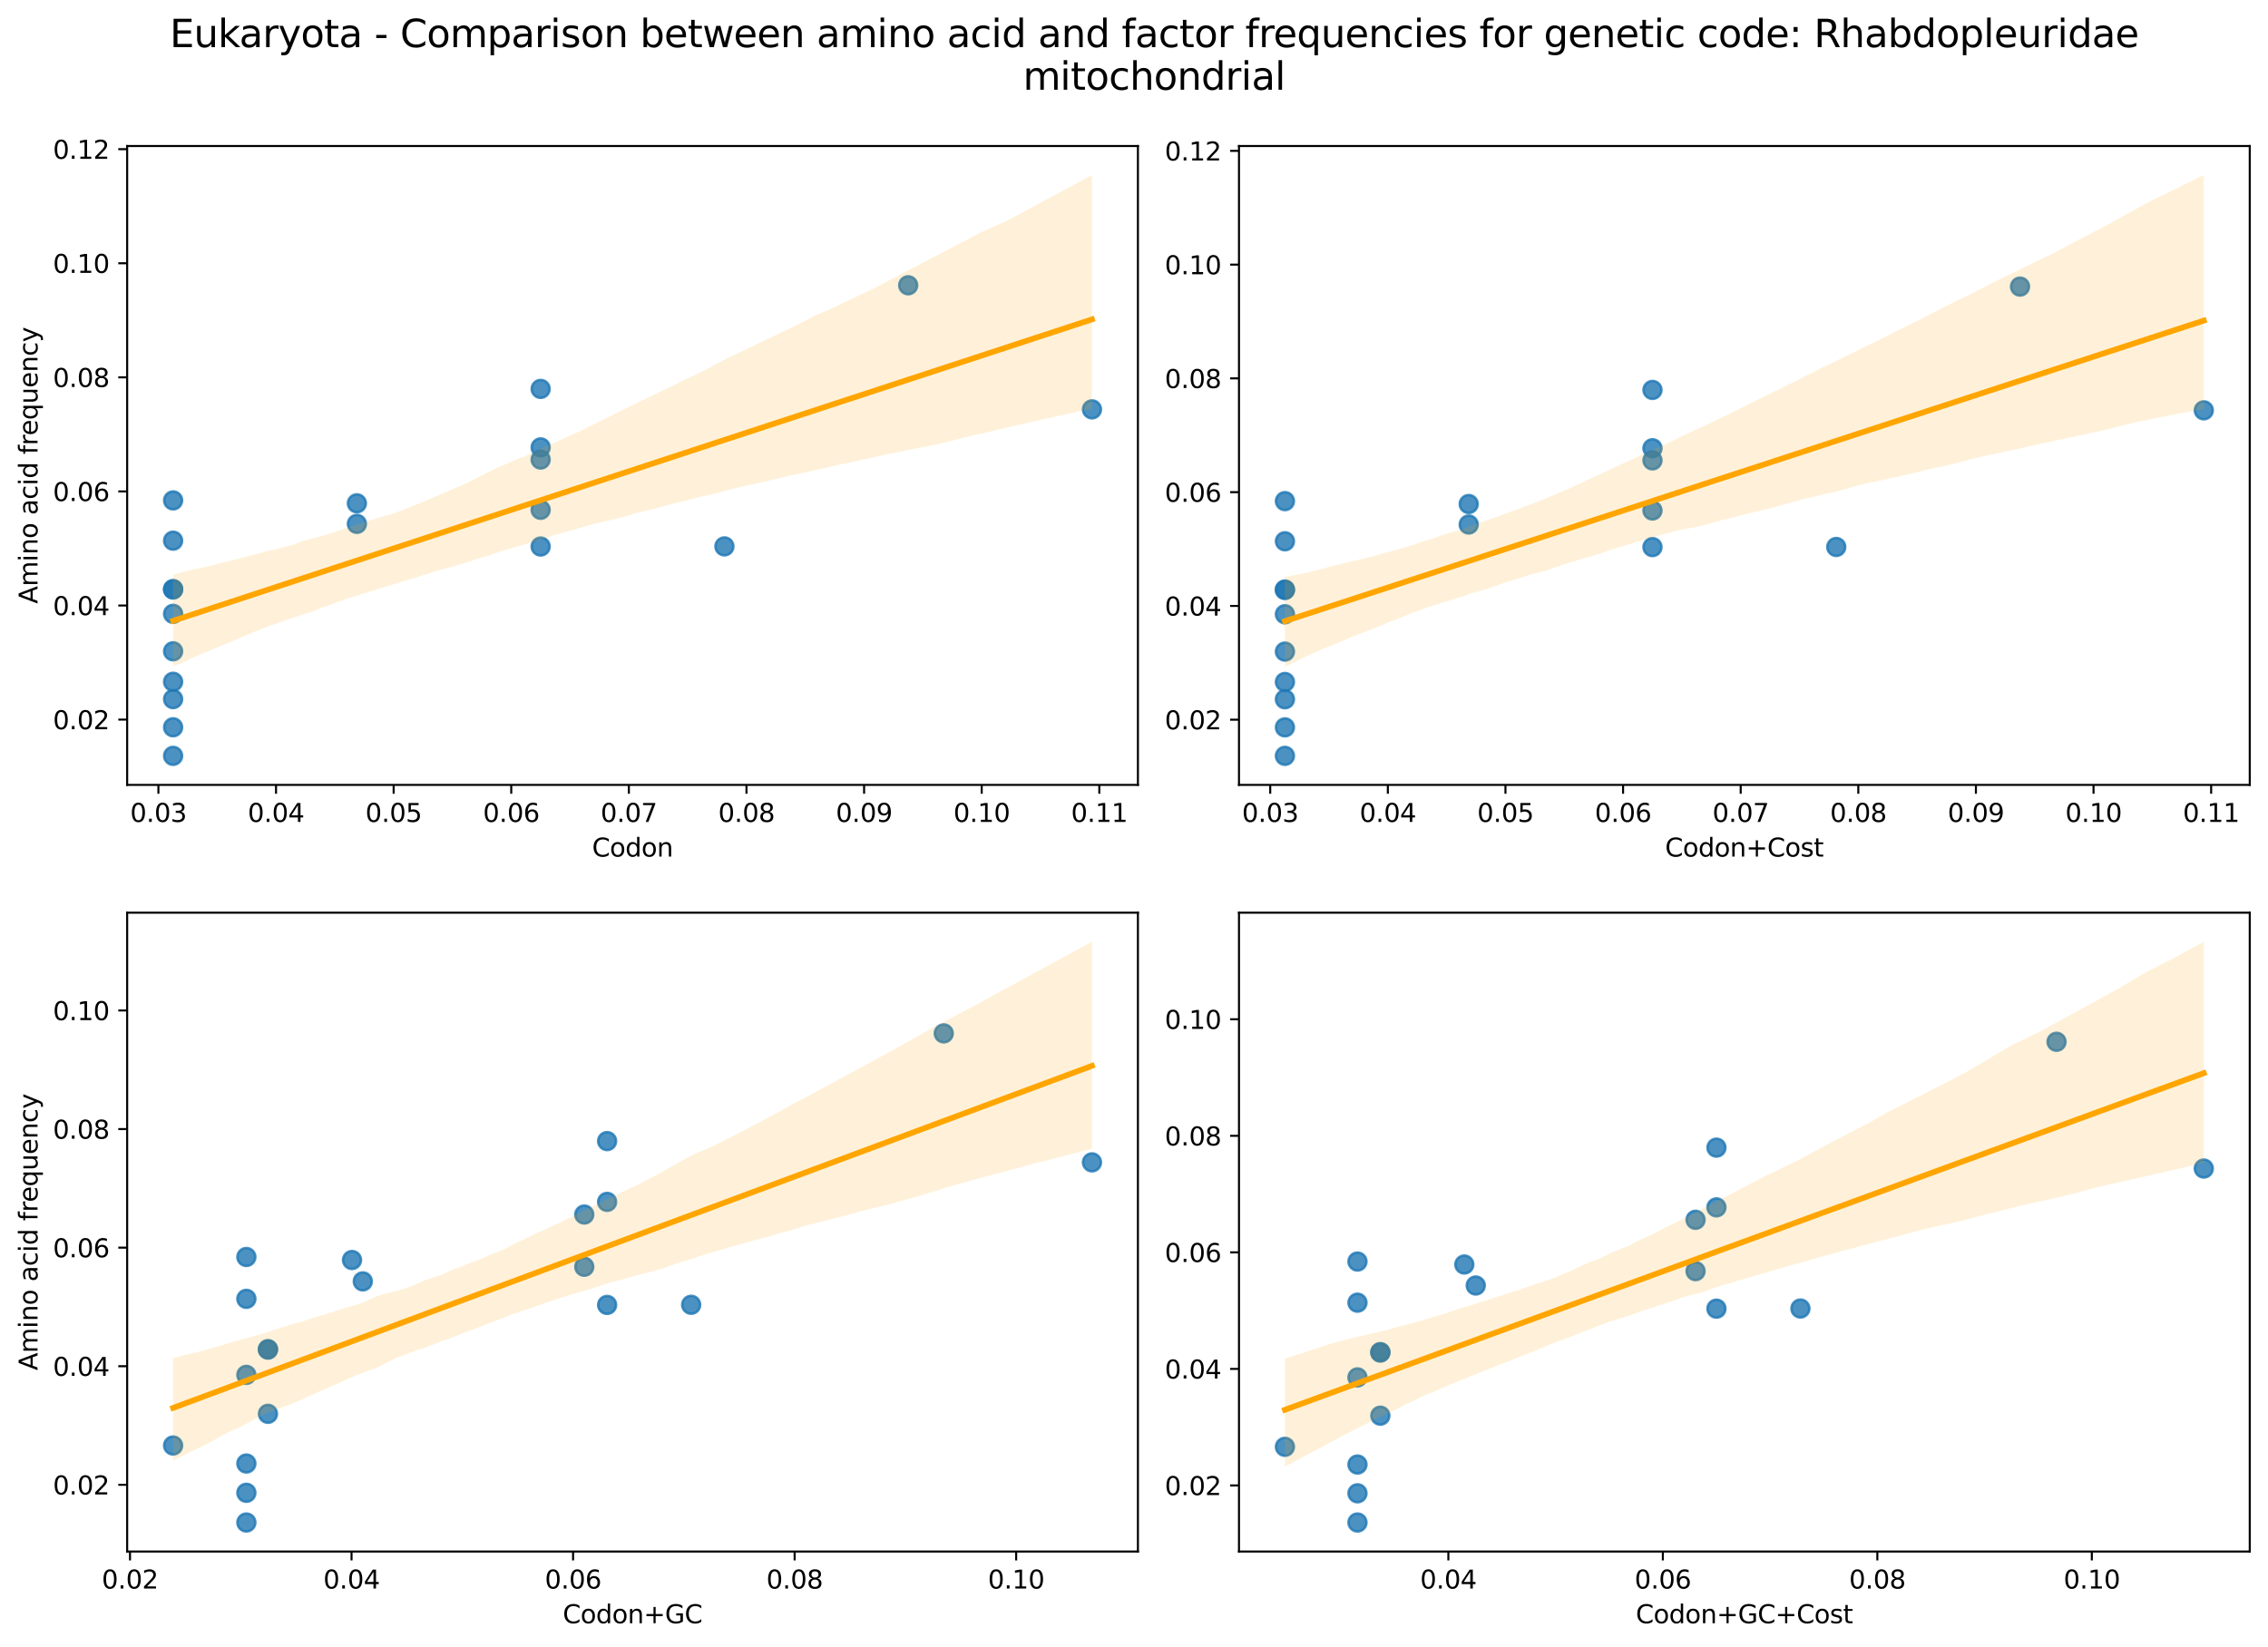 <?xml version="1.0" encoding="utf-8" standalone="no"?>
<!DOCTYPE svg PUBLIC "-//W3C//DTD SVG 1.1//EN"
  "http://www.w3.org/Graphics/SVG/1.1/DTD/svg11.dtd">
<svg xmlns:xlink="http://www.w3.org/1999/xlink" width="894.344pt" height="649.556pt" viewBox="0 0 894.344 649.556" xmlns="http://www.w3.org/2000/svg" version="1.1">
 <defs>
  <style type="text/css">*{stroke-linejoin: round; stroke-linecap: butt}</style>
 </defs>
 <g id="figure_1">
  <g id="patch_1">
   <path d="M 0 649.556 
L 894.344 649.556 
L 894.344 0 
L 0 0 
z
" style="fill: #ffffff"/>
  </g>
  <g id="axes_1">
   <g id="patch_2">
    <path d="M 50.144 309.6 
L 448.715 309.6 
L 448.715 57.6 
L 50.144 57.6 
z
" style="fill: #ffffff"/>
   </g>
   <g id="PathCollection_1">
    <defs>
     <path id="mbb06e49ed6" d="M 0 3.536 
C 0.938 3.536 1.837 3.163 2.5 2.5 
C 3.163 1.837 3.536 0.938 3.536 0 
C 3.536 -0.938 3.163 -1.837 2.5 -2.5 
C 1.837 -3.163 0.938 -3.536 0 -3.536 
C -0.938 -3.536 -1.837 -3.163 -2.5 -2.5 
C -3.163 -1.837 -3.536 -0.938 -3.536 0 
C -3.536 0.938 -3.163 1.837 -2.5 2.5 
C -1.837 3.163 -0.938 3.536 0 3.536 
z
" style="stroke: #1f77b4; stroke-opacity: 0.8"/>
    </defs>
    <g clip-path="url(#p765f2fe4a4)">
     <use xlink:href="#mbb06e49ed6" x="68.261" y="268.925" style="fill: #1f77b4; fill-opacity: 0.8; stroke: #1f77b4; stroke-opacity: 0.8"/>
     <use xlink:href="#mbb06e49ed6" x="68.261" y="298.145" style="fill: #1f77b4; fill-opacity: 0.8; stroke: #1f77b4; stroke-opacity: 0.8"/>
     <use xlink:href="#mbb06e49ed6" x="68.261" y="286.871" style="fill: #1f77b4; fill-opacity: 0.8; stroke: #1f77b4; stroke-opacity: 0.8"/>
     <use xlink:href="#mbb06e49ed6" x="68.261" y="213.264" style="fill: #1f77b4; fill-opacity: 0.8; stroke: #1f77b4; stroke-opacity: 0.8"/>
     <use xlink:href="#mbb06e49ed6" x="68.261" y="197.383" style="fill: #1f77b4; fill-opacity: 0.8; stroke: #1f77b4; stroke-opacity: 0.8"/>
     <use xlink:href="#mbb06e49ed6" x="68.261" y="232.358" style="fill: #1f77b4; fill-opacity: 0.8; stroke: #1f77b4; stroke-opacity: 0.8"/>
     <use xlink:href="#mbb06e49ed6" x="68.261" y="275.76" style="fill: #1f77b4; fill-opacity: 0.8; stroke: #1f77b4; stroke-opacity: 0.8"/>
     <use xlink:href="#mbb06e49ed6" x="140.728" y="198.531" style="fill: #1f77b4; fill-opacity: 0.8; stroke: #1f77b4; stroke-opacity: 0.8"/>
     <use xlink:href="#mbb06e49ed6" x="68.261" y="232.538" style="fill: #1f77b4; fill-opacity: 0.8; stroke: #1f77b4; stroke-opacity: 0.8"/>
     <use xlink:href="#mbb06e49ed6" x="68.261" y="242.117" style="fill: #1f77b4; fill-opacity: 0.8; stroke: #1f77b4; stroke-opacity: 0.8"/>
     <use xlink:href="#mbb06e49ed6" x="68.261" y="256.899" style="fill: #1f77b4; fill-opacity: 0.8; stroke: #1f77b4; stroke-opacity: 0.8"/>
     <use xlink:href="#mbb06e49ed6" x="140.728" y="206.64" style="fill: #1f77b4; fill-opacity: 0.8; stroke: #1f77b4; stroke-opacity: 0.8"/>
     <use xlink:href="#mbb06e49ed6" x="213.196" y="153.402" style="fill: #1f77b4; fill-opacity: 0.8; stroke: #1f77b4; stroke-opacity: 0.8"/>
     <use xlink:href="#mbb06e49ed6" x="213.196" y="176.469" style="fill: #1f77b4; fill-opacity: 0.8; stroke: #1f77b4; stroke-opacity: 0.8"/>
     <use xlink:href="#mbb06e49ed6" x="213.196" y="215.576" style="fill: #1f77b4; fill-opacity: 0.8; stroke: #1f77b4; stroke-opacity: 0.8"/>
     <use xlink:href="#mbb06e49ed6" x="213.196" y="201.096" style="fill: #1f77b4; fill-opacity: 0.8; stroke: #1f77b4; stroke-opacity: 0.8"/>
     <use xlink:href="#mbb06e49ed6" x="213.196" y="181.27" style="fill: #1f77b4; fill-opacity: 0.8; stroke: #1f77b4; stroke-opacity: 0.8"/>
     <use xlink:href="#mbb06e49ed6" x="358.131" y="112.531" style="fill: #1f77b4; fill-opacity: 0.8; stroke: #1f77b4; stroke-opacity: 0.8"/>
     <use xlink:href="#mbb06e49ed6" x="285.663" y="215.524" style="fill: #1f77b4; fill-opacity: 0.8; stroke: #1f77b4; stroke-opacity: 0.8"/>
     <use xlink:href="#mbb06e49ed6" x="430.598" y="161.475" style="fill: #1f77b4; fill-opacity: 0.8; stroke: #1f77b4; stroke-opacity: 0.8"/>
    </g>
   </g>
   <g id="PolyCollection_1">
    <path d="M 68.261 226.744 
L 68.261 262.701 
L 71.921 261.441 
L 75.581 259.552 
L 79.241 257.999 
L 82.901 256.557 
L 86.561 254.993 
L 90.22 253.543 
L 93.88 251.901 
L 97.54 250.377 
L 101.2 248.865 
L 104.86 247.408 
L 108.52 246.111 
L 112.18 244.824 
L 115.84 243.589 
L 119.5 242.349 
L 123.16 241.227 
L 126.82 239.749 
L 130.48 238.449 
L 134.14 237.094 
L 137.8 235.844 
L 141.46 234.67 
L 145.12 233.597 
L 148.78 232.459 
L 152.44 231.322 
L 156.1 230.181 
L 159.76 229.004 
L 163.42 227.981 
L 167.08 226.804 
L 170.74 225.63 
L 174.4 224.554 
L 178.06 223.605 
L 181.72 222.51 
L 185.38 221.36 
L 189.04 220.169 
L 192.7 219.15 
L 196.36 217.863 
L 200.02 216.768 
L 203.68 215.622 
L 207.34 214.634 
L 211 213.479 
L 214.66 212.319 
L 218.32 211.151 
L 221.98 210.09 
L 225.64 209.185 
L 229.3 208.019 
L 232.96 206.991 
L 236.62 206.091 
L 240.28 205.278 
L 243.94 204.326 
L 247.599 203.409 
L 251.259 202.346 
L 254.919 201.451 
L 258.579 200.555 
L 262.239 199.522 
L 265.899 198.552 
L 269.559 197.713 
L 273.219 196.786 
L 276.879 195.8 
L 280.539 195.12 
L 284.199 194.105 
L 287.859 193.08 
L 291.519 192.201 
L 295.179 191.349 
L 298.839 190.566 
L 302.499 189.746 
L 306.159 188.879 
L 309.819 187.973 
L 313.479 187.231 
L 317.139 186.428 
L 320.799 185.612 
L 324.459 184.796 
L 328.119 183.957 
L 331.779 183.101 
L 335.439 182.346 
L 339.099 181.562 
L 342.759 180.797 
L 346.419 179.936 
L 350.079 179.174 
L 353.739 178.425 
L 357.399 177.647 
L 361.059 176.931 
L 364.719 176.216 
L 368.379 175.494 
L 372.039 174.655 
L 375.699 173.726 
L 379.359 172.795 
L 383.019 171.864 
L 386.679 171.114 
L 390.339 170.312 
L 393.999 169.411 
L 397.659 168.51 
L 401.318 167.666 
L 404.978 166.845 
L 408.638 166.023 
L 412.298 165.202 
L 415.958 164.382 
L 419.618 163.562 
L 423.278 162.741 
L 426.938 161.922 
L 430.598 161.104 
L 430.598 69.055 
L 430.598 69.055 
L 426.938 71.021 
L 423.278 72.987 
L 419.618 74.953 
L 415.958 76.92 
L 412.298 78.886 
L 408.638 80.852 
L 404.978 82.818 
L 401.318 84.785 
L 397.659 86.744 
L 393.999 88.406 
L 390.339 90.068 
L 386.679 91.729 
L 383.019 93.611 
L 379.359 95.521 
L 375.699 97.437 
L 372.039 99.353 
L 368.379 101.269 
L 364.719 103.185 
L 361.059 105.101 
L 357.399 107.017 
L 353.739 108.933 
L 350.079 110.884 
L 346.419 112.829 
L 342.759 114.619 
L 339.099 116.36 
L 335.439 118.102 
L 331.779 119.844 
L 328.119 121.586 
L 324.459 123.189 
L 320.799 124.763 
L 317.139 126.698 
L 313.479 128.562 
L 309.819 130.311 
L 306.159 132.07 
L 302.499 133.801 
L 298.839 135.541 
L 295.179 137.284 
L 291.519 139.027 
L 287.859 140.77 
L 284.199 142.64 
L 280.539 144.64 
L 276.879 146.501 
L 273.219 148.276 
L 269.559 150.05 
L 265.899 151.827 
L 262.239 153.6 
L 258.579 155.38 
L 254.919 157.141 
L 251.259 158.912 
L 247.599 160.687 
L 243.94 162.512 
L 240.28 164.36 
L 236.62 166.166 
L 232.96 167.889 
L 229.3 169.805 
L 225.64 171.434 
L 221.98 173.087 
L 218.32 174.767 
L 214.66 176.399 
L 211 178.126 
L 207.34 179.85 
L 203.68 181.171 
L 200.02 182.816 
L 196.36 184.353 
L 192.7 186.135 
L 189.04 187.99 
L 185.38 189.856 
L 181.72 191.562 
L 178.06 193.141 
L 174.4 194.734 
L 170.74 196.284 
L 167.08 197.861 
L 163.42 199.312 
L 159.76 200.757 
L 156.1 202.199 
L 152.44 203.29 
L 148.78 204.372 
L 145.12 205.52 
L 141.46 206.809 
L 137.8 207.958 
L 134.14 209.05 
L 130.48 210.334 
L 126.82 211.468 
L 123.16 212.402 
L 119.5 213.347 
L 115.84 214.788 
L 112.18 215.756 
L 108.52 216.751 
L 104.86 217.483 
L 101.2 218.532 
L 97.54 219.465 
L 93.88 220.486 
L 90.22 221.333 
L 86.561 222.188 
L 82.901 223.213 
L 79.241 224.021 
L 75.581 224.774 
L 71.921 225.596 
L 68.261 226.744 
z
" clip-path="url(#p765f2fe4a4)" style="fill: #ffa500; fill-opacity: 0.15"/>
   </g>
   <g id="matplotlib.axis_1">
    <g id="xtick_1">
     <g id="line2d_1">
      <defs>
       <path id="m36ea70d81b" d="M 0 0 
L 0 3.5 
" style="stroke: #000000; stroke-width: 0.8"/>
      </defs>
      <g>
       <use xlink:href="#m36ea70d81b" x="62.463" y="309.6" style="stroke: #000000; stroke-width: 0.8"/>
      </g>
     </g>
     <g id="text_1">
      <!-- 0.03 -->
      <g transform="translate(51.33 324.198) scale(0.1 -0.1)">
       <defs>
        <path id="DejaVuSans-30" d="M 2034 4250 
Q 1547 4250 1301 3770 
Q 1056 3291 1056 2328 
Q 1056 1369 1301 889 
Q 1547 409 2034 409 
Q 2525 409 2770 889 
Q 3016 1369 3016 2328 
Q 3016 3291 2770 3770 
Q 2525 4250 2034 4250 
z
M 2034 4750 
Q 2819 4750 3233 4129 
Q 3647 3509 3647 2328 
Q 3647 1150 3233 529 
Q 2819 -91 2034 -91 
Q 1250 -91 836 529 
Q 422 1150 422 2328 
Q 422 3509 836 4129 
Q 1250 4750 2034 4750 
z
" transform="scale(0.016)"/>
        <path id="DejaVuSans-2e" d="M 684 794 
L 1344 794 
L 1344 0 
L 684 0 
L 684 794 
z
" transform="scale(0.016)"/>
        <path id="DejaVuSans-33" d="M 2597 2516 
Q 3050 2419 3304 2112 
Q 3559 1806 3559 1356 
Q 3559 666 3084 287 
Q 2609 -91 1734 -91 
Q 1441 -91 1130 -33 
Q 819 25 488 141 
L 488 750 
Q 750 597 1062 519 
Q 1375 441 1716 441 
Q 2309 441 2620 675 
Q 2931 909 2931 1356 
Q 2931 1769 2642 2001 
Q 2353 2234 1838 2234 
L 1294 2234 
L 1294 2753 
L 1863 2753 
Q 2328 2753 2575 2939 
Q 2822 3125 2822 3475 
Q 2822 3834 2567 4026 
Q 2313 4219 1838 4219 
Q 1578 4219 1281 4162 
Q 984 4106 628 3988 
L 628 4550 
Q 988 4650 1302 4700 
Q 1616 4750 1894 4750 
Q 2613 4750 3031 4423 
Q 3450 4097 3450 3541 
Q 3450 3153 3228 2886 
Q 3006 2619 2597 2516 
z
" transform="scale(0.016)"/>
       </defs>
       <use xlink:href="#DejaVuSans-30"/>
       <use xlink:href="#DejaVuSans-2e" x="63.623"/>
       <use xlink:href="#DejaVuSans-30" x="95.41"/>
       <use xlink:href="#DejaVuSans-33" x="159.033"/>
      </g>
     </g>
    </g>
    <g id="xtick_2">
     <g id="line2d_2">
      <g>
       <use xlink:href="#m36ea70d81b" x="108.842" y="309.6" style="stroke: #000000; stroke-width: 0.8"/>
      </g>
     </g>
     <g id="text_2">
      <!-- 0.04 -->
      <g transform="translate(97.71 324.198) scale(0.1 -0.1)">
       <defs>
        <path id="DejaVuSans-34" d="M 2419 4116 
L 825 1625 
L 2419 1625 
L 2419 4116 
z
M 2253 4666 
L 3047 4666 
L 3047 1625 
L 3713 1625 
L 3713 1100 
L 3047 1100 
L 3047 0 
L 2419 0 
L 2419 1100 
L 313 1100 
L 313 1709 
L 2253 4666 
z
" transform="scale(0.016)"/>
       </defs>
       <use xlink:href="#DejaVuSans-30"/>
       <use xlink:href="#DejaVuSans-2e" x="63.623"/>
       <use xlink:href="#DejaVuSans-30" x="95.41"/>
       <use xlink:href="#DejaVuSans-34" x="159.033"/>
      </g>
     </g>
    </g>
    <g id="xtick_3">
     <g id="line2d_3">
      <g>
       <use xlink:href="#m36ea70d81b" x="155.222" y="309.6" style="stroke: #000000; stroke-width: 0.8"/>
      </g>
     </g>
     <g id="text_3">
      <!-- 0.05 -->
      <g transform="translate(144.089 324.198) scale(0.1 -0.1)">
       <defs>
        <path id="DejaVuSans-35" d="M 691 4666 
L 3169 4666 
L 3169 4134 
L 1269 4134 
L 1269 2991 
Q 1406 3038 1543 3061 
Q 1681 3084 1819 3084 
Q 2600 3084 3056 2656 
Q 3513 2228 3513 1497 
Q 3513 744 3044 326 
Q 2575 -91 1722 -91 
Q 1428 -91 1123 -41 
Q 819 9 494 109 
L 494 744 
Q 775 591 1075 516 
Q 1375 441 1709 441 
Q 2250 441 2565 725 
Q 2881 1009 2881 1497 
Q 2881 1984 2565 2268 
Q 2250 2553 1709 2553 
Q 1456 2553 1204 2497 
Q 953 2441 691 2322 
L 691 4666 
z
" transform="scale(0.016)"/>
       </defs>
       <use xlink:href="#DejaVuSans-30"/>
       <use xlink:href="#DejaVuSans-2e" x="63.623"/>
       <use xlink:href="#DejaVuSans-30" x="95.41"/>
       <use xlink:href="#DejaVuSans-35" x="159.033"/>
      </g>
     </g>
    </g>
    <g id="xtick_4">
     <g id="line2d_4">
      <g>
       <use xlink:href="#m36ea70d81b" x="201.601" y="309.6" style="stroke: #000000; stroke-width: 0.8"/>
      </g>
     </g>
     <g id="text_4">
      <!-- 0.06 -->
      <g transform="translate(190.468 324.198) scale(0.1 -0.1)">
       <defs>
        <path id="DejaVuSans-36" d="M 2113 2584 
Q 1688 2584 1439 2293 
Q 1191 2003 1191 1497 
Q 1191 994 1439 701 
Q 1688 409 2113 409 
Q 2538 409 2786 701 
Q 3034 994 3034 1497 
Q 3034 2003 2786 2293 
Q 2538 2584 2113 2584 
z
M 3366 4563 
L 3366 3988 
Q 3128 4100 2886 4159 
Q 2644 4219 2406 4219 
Q 1781 4219 1451 3797 
Q 1122 3375 1075 2522 
Q 1259 2794 1537 2939 
Q 1816 3084 2150 3084 
Q 2853 3084 3261 2657 
Q 3669 2231 3669 1497 
Q 3669 778 3244 343 
Q 2819 -91 2113 -91 
Q 1303 -91 875 529 
Q 447 1150 447 2328 
Q 447 3434 972 4092 
Q 1497 4750 2381 4750 
Q 2619 4750 2861 4703 
Q 3103 4656 3366 4563 
z
" transform="scale(0.016)"/>
       </defs>
       <use xlink:href="#DejaVuSans-30"/>
       <use xlink:href="#DejaVuSans-2e" x="63.623"/>
       <use xlink:href="#DejaVuSans-30" x="95.41"/>
       <use xlink:href="#DejaVuSans-36" x="159.033"/>
      </g>
     </g>
    </g>
    <g id="xtick_5">
     <g id="line2d_5">
      <g>
       <use xlink:href="#m36ea70d81b" x="247.98" y="309.6" style="stroke: #000000; stroke-width: 0.8"/>
      </g>
     </g>
     <g id="text_5">
      <!-- 0.07 -->
      <g transform="translate(236.847 324.198) scale(0.1 -0.1)">
       <defs>
        <path id="DejaVuSans-37" d="M 525 4666 
L 3525 4666 
L 3525 4397 
L 1831 0 
L 1172 0 
L 2766 4134 
L 525 4134 
L 525 4666 
z
" transform="scale(0.016)"/>
       </defs>
       <use xlink:href="#DejaVuSans-30"/>
       <use xlink:href="#DejaVuSans-2e" x="63.623"/>
       <use xlink:href="#DejaVuSans-30" x="95.41"/>
       <use xlink:href="#DejaVuSans-37" x="159.033"/>
      </g>
     </g>
    </g>
    <g id="xtick_6">
     <g id="line2d_6">
      <g>
       <use xlink:href="#m36ea70d81b" x="294.359" y="309.6" style="stroke: #000000; stroke-width: 0.8"/>
      </g>
     </g>
     <g id="text_6">
      <!-- 0.08 -->
      <g transform="translate(283.227 324.198) scale(0.1 -0.1)">
       <defs>
        <path id="DejaVuSans-38" d="M 2034 2216 
Q 1584 2216 1326 1975 
Q 1069 1734 1069 1313 
Q 1069 891 1326 650 
Q 1584 409 2034 409 
Q 2484 409 2743 651 
Q 3003 894 3003 1313 
Q 3003 1734 2745 1975 
Q 2488 2216 2034 2216 
z
M 1403 2484 
Q 997 2584 770 2862 
Q 544 3141 544 3541 
Q 544 4100 942 4425 
Q 1341 4750 2034 4750 
Q 2731 4750 3128 4425 
Q 3525 4100 3525 3541 
Q 3525 3141 3298 2862 
Q 3072 2584 2669 2484 
Q 3125 2378 3379 2068 
Q 3634 1759 3634 1313 
Q 3634 634 3220 271 
Q 2806 -91 2034 -91 
Q 1263 -91 848 271 
Q 434 634 434 1313 
Q 434 1759 690 2068 
Q 947 2378 1403 2484 
z
M 1172 3481 
Q 1172 3119 1398 2916 
Q 1625 2713 2034 2713 
Q 2441 2713 2670 2916 
Q 2900 3119 2900 3481 
Q 2900 3844 2670 4047 
Q 2441 4250 2034 4250 
Q 1625 4250 1398 4047 
Q 1172 3844 1172 3481 
z
" transform="scale(0.016)"/>
       </defs>
       <use xlink:href="#DejaVuSans-30"/>
       <use xlink:href="#DejaVuSans-2e" x="63.623"/>
       <use xlink:href="#DejaVuSans-30" x="95.41"/>
       <use xlink:href="#DejaVuSans-38" x="159.033"/>
      </g>
     </g>
    </g>
    <g id="xtick_7">
     <g id="line2d_7">
      <g>
       <use xlink:href="#m36ea70d81b" x="340.739" y="309.6" style="stroke: #000000; stroke-width: 0.8"/>
      </g>
     </g>
     <g id="text_7">
      <!-- 0.09 -->
      <g transform="translate(329.606 324.198) scale(0.1 -0.1)">
       <defs>
        <path id="DejaVuSans-39" d="M 703 97 
L 703 672 
Q 941 559 1184 500 
Q 1428 441 1663 441 
Q 2288 441 2617 861 
Q 2947 1281 2994 2138 
Q 2813 1869 2534 1725 
Q 2256 1581 1919 1581 
Q 1219 1581 811 2004 
Q 403 2428 403 3163 
Q 403 3881 828 4315 
Q 1253 4750 1959 4750 
Q 2769 4750 3195 4129 
Q 3622 3509 3622 2328 
Q 3622 1225 3098 567 
Q 2575 -91 1691 -91 
Q 1453 -91 1209 -44 
Q 966 3 703 97 
z
M 1959 2075 
Q 2384 2075 2632 2365 
Q 2881 2656 2881 3163 
Q 2881 3666 2632 3958 
Q 2384 4250 1959 4250 
Q 1534 4250 1286 3958 
Q 1038 3666 1038 3163 
Q 1038 2656 1286 2365 
Q 1534 2075 1959 2075 
z
" transform="scale(0.016)"/>
       </defs>
       <use xlink:href="#DejaVuSans-30"/>
       <use xlink:href="#DejaVuSans-2e" x="63.623"/>
       <use xlink:href="#DejaVuSans-30" x="95.41"/>
       <use xlink:href="#DejaVuSans-39" x="159.033"/>
      </g>
     </g>
    </g>
    <g id="xtick_8">
     <g id="line2d_8">
      <g>
       <use xlink:href="#m36ea70d81b" x="387.118" y="309.6" style="stroke: #000000; stroke-width: 0.8"/>
      </g>
     </g>
     <g id="text_8">
      <!-- 0.10 -->
      <g transform="translate(375.985 324.198) scale(0.1 -0.1)">
       <defs>
        <path id="DejaVuSans-31" d="M 794 531 
L 1825 531 
L 1825 4091 
L 703 3866 
L 703 4441 
L 1819 4666 
L 2450 4666 
L 2450 531 
L 3481 531 
L 3481 0 
L 794 0 
L 794 531 
z
" transform="scale(0.016)"/>
       </defs>
       <use xlink:href="#DejaVuSans-30"/>
       <use xlink:href="#DejaVuSans-2e" x="63.623"/>
       <use xlink:href="#DejaVuSans-31" x="95.41"/>
       <use xlink:href="#DejaVuSans-30" x="159.033"/>
      </g>
     </g>
    </g>
    <g id="xtick_9">
     <g id="line2d_9">
      <g>
       <use xlink:href="#m36ea70d81b" x="433.497" y="309.6" style="stroke: #000000; stroke-width: 0.8"/>
      </g>
     </g>
     <g id="text_9">
      <!-- 0.11 -->
      <g transform="translate(422.364 324.198) scale(0.1 -0.1)">
       <use xlink:href="#DejaVuSans-30"/>
       <use xlink:href="#DejaVuSans-2e" x="63.623"/>
       <use xlink:href="#DejaVuSans-31" x="95.41"/>
       <use xlink:href="#DejaVuSans-31" x="159.033"/>
      </g>
     </g>
    </g>
    <g id="text_10">
     <!-- Codon -->
     <g transform="translate(233.476 337.877) scale(0.1 -0.1)">
      <defs>
       <path id="DejaVuSans-43" d="M 4122 4306 
L 4122 3641 
Q 3803 3938 3442 4084 
Q 3081 4231 2675 4231 
Q 1875 4231 1450 3742 
Q 1025 3253 1025 2328 
Q 1025 1406 1450 917 
Q 1875 428 2675 428 
Q 3081 428 3442 575 
Q 3803 722 4122 1019 
L 4122 359 
Q 3791 134 3420 21 
Q 3050 -91 2638 -91 
Q 1578 -91 968 557 
Q 359 1206 359 2328 
Q 359 3453 968 4101 
Q 1578 4750 2638 4750 
Q 3056 4750 3426 4639 
Q 3797 4528 4122 4306 
z
" transform="scale(0.016)"/>
       <path id="DejaVuSans-6f" d="M 1959 3097 
Q 1497 3097 1228 2736 
Q 959 2375 959 1747 
Q 959 1119 1226 758 
Q 1494 397 1959 397 
Q 2419 397 2687 759 
Q 2956 1122 2956 1747 
Q 2956 2369 2687 2733 
Q 2419 3097 1959 3097 
z
M 1959 3584 
Q 2709 3584 3137 3096 
Q 3566 2609 3566 1747 
Q 3566 888 3137 398 
Q 2709 -91 1959 -91 
Q 1206 -91 779 398 
Q 353 888 353 1747 
Q 353 2609 779 3096 
Q 1206 3584 1959 3584 
z
" transform="scale(0.016)"/>
       <path id="DejaVuSans-64" d="M 2906 2969 
L 2906 4863 
L 3481 4863 
L 3481 0 
L 2906 0 
L 2906 525 
Q 2725 213 2448 61 
Q 2172 -91 1784 -91 
Q 1150 -91 751 415 
Q 353 922 353 1747 
Q 353 2572 751 3078 
Q 1150 3584 1784 3584 
Q 2172 3584 2448 3432 
Q 2725 3281 2906 2969 
z
M 947 1747 
Q 947 1113 1208 752 
Q 1469 391 1925 391 
Q 2381 391 2643 752 
Q 2906 1113 2906 1747 
Q 2906 2381 2643 2742 
Q 2381 3103 1925 3103 
Q 1469 3103 1208 2742 
Q 947 2381 947 1747 
z
" transform="scale(0.016)"/>
       <path id="DejaVuSans-6e" d="M 3513 2113 
L 3513 0 
L 2938 0 
L 2938 2094 
Q 2938 2591 2744 2837 
Q 2550 3084 2163 3084 
Q 1697 3084 1428 2787 
Q 1159 2491 1159 1978 
L 1159 0 
L 581 0 
L 581 3500 
L 1159 3500 
L 1159 2956 
Q 1366 3272 1645 3428 
Q 1925 3584 2291 3584 
Q 2894 3584 3203 3211 
Q 3513 2838 3513 2113 
z
" transform="scale(0.016)"/>
      </defs>
      <use xlink:href="#DejaVuSans-43"/>
      <use xlink:href="#DejaVuSans-6f" x="69.824"/>
      <use xlink:href="#DejaVuSans-64" x="131.006"/>
      <use xlink:href="#DejaVuSans-6f" x="194.482"/>
      <use xlink:href="#DejaVuSans-6e" x="255.664"/>
     </g>
    </g>
   </g>
   <g id="matplotlib.axis_2">
    <g id="ytick_1">
     <g id="line2d_10">
      <defs>
       <path id="m88db7c5d13" d="M 0 0 
L -3.5 0 
" style="stroke: #000000; stroke-width: 0.8"/>
      </defs>
      <g>
       <use xlink:href="#m88db7c5d13" x="50.144" y="283.838" style="stroke: #000000; stroke-width: 0.8"/>
      </g>
     </g>
     <g id="text_11">
      <!-- 0.02 -->
      <g transform="translate(20.878 287.637) scale(0.1 -0.1)">
       <defs>
        <path id="DejaVuSans-32" d="M 1228 531 
L 3431 531 
L 3431 0 
L 469 0 
L 469 531 
Q 828 903 1448 1529 
Q 2069 2156 2228 2338 
Q 2531 2678 2651 2914 
Q 2772 3150 2772 3378 
Q 2772 3750 2511 3984 
Q 2250 4219 1831 4219 
Q 1534 4219 1204 4116 
Q 875 4013 500 3803 
L 500 4441 
Q 881 4594 1212 4672 
Q 1544 4750 1819 4750 
Q 2544 4750 2975 4387 
Q 3406 4025 3406 3419 
Q 3406 3131 3298 2873 
Q 3191 2616 2906 2266 
Q 2828 2175 2409 1742 
Q 1991 1309 1228 531 
z
" transform="scale(0.016)"/>
       </defs>
       <use xlink:href="#DejaVuSans-30"/>
       <use xlink:href="#DejaVuSans-2e" x="63.623"/>
       <use xlink:href="#DejaVuSans-30" x="95.41"/>
       <use xlink:href="#DejaVuSans-32" x="159.033"/>
      </g>
     </g>
    </g>
    <g id="ytick_2">
     <g id="line2d_11">
      <g>
       <use xlink:href="#m88db7c5d13" x="50.144" y="238.838" style="stroke: #000000; stroke-width: 0.8"/>
      </g>
     </g>
     <g id="text_12">
      <!-- 0.04 -->
      <g transform="translate(20.878 242.638) scale(0.1 -0.1)">
       <use xlink:href="#DejaVuSans-30"/>
       <use xlink:href="#DejaVuSans-2e" x="63.623"/>
       <use xlink:href="#DejaVuSans-30" x="95.41"/>
       <use xlink:href="#DejaVuSans-34" x="159.033"/>
      </g>
     </g>
    </g>
    <g id="ytick_3">
     <g id="line2d_12">
      <g>
       <use xlink:href="#m88db7c5d13" x="50.144" y="193.839" style="stroke: #000000; stroke-width: 0.8"/>
      </g>
     </g>
     <g id="text_13">
      <!-- 0.06 -->
      <g transform="translate(20.878 197.638) scale(0.1 -0.1)">
       <use xlink:href="#DejaVuSans-30"/>
       <use xlink:href="#DejaVuSans-2e" x="63.623"/>
       <use xlink:href="#DejaVuSans-30" x="95.41"/>
       <use xlink:href="#DejaVuSans-36" x="159.033"/>
      </g>
     </g>
    </g>
    <g id="ytick_4">
     <g id="line2d_13">
      <g>
       <use xlink:href="#m88db7c5d13" x="50.144" y="148.84" style="stroke: #000000; stroke-width: 0.8"/>
      </g>
     </g>
     <g id="text_14">
      <!-- 0.08 -->
      <g transform="translate(20.878 152.639) scale(0.1 -0.1)">
       <use xlink:href="#DejaVuSans-30"/>
       <use xlink:href="#DejaVuSans-2e" x="63.623"/>
       <use xlink:href="#DejaVuSans-30" x="95.41"/>
       <use xlink:href="#DejaVuSans-38" x="159.033"/>
      </g>
     </g>
    </g>
    <g id="ytick_5">
     <g id="line2d_14">
      <g>
       <use xlink:href="#m88db7c5d13" x="50.144" y="103.84" style="stroke: #000000; stroke-width: 0.8"/>
      </g>
     </g>
     <g id="text_15">
      <!-- 0.10 -->
      <g transform="translate(20.878 107.639) scale(0.1 -0.1)">
       <use xlink:href="#DejaVuSans-30"/>
       <use xlink:href="#DejaVuSans-2e" x="63.623"/>
       <use xlink:href="#DejaVuSans-31" x="95.41"/>
       <use xlink:href="#DejaVuSans-30" x="159.033"/>
      </g>
     </g>
    </g>
    <g id="ytick_6">
     <g id="line2d_15">
      <g>
       <use xlink:href="#m88db7c5d13" x="50.144" y="58.841" style="stroke: #000000; stroke-width: 0.8"/>
      </g>
     </g>
     <g id="text_16">
      <!-- 0.12 -->
      <g transform="translate(20.878 62.64) scale(0.1 -0.1)">
       <use xlink:href="#DejaVuSans-30"/>
       <use xlink:href="#DejaVuSans-2e" x="63.623"/>
       <use xlink:href="#DejaVuSans-31" x="95.41"/>
       <use xlink:href="#DejaVuSans-32" x="159.033"/>
      </g>
     </g>
    </g>
    <g id="text_17">
     <!-- Amino acid frequency -->
     <g transform="translate(14.798 238.139) rotate(-90) scale(0.1 -0.1)">
      <defs>
       <path id="DejaVuSans-41" d="M 2188 4044 
L 1331 1722 
L 3047 1722 
L 2188 4044 
z
M 1831 4666 
L 2547 4666 
L 4325 0 
L 3669 0 
L 3244 1197 
L 1141 1197 
L 716 0 
L 50 0 
L 1831 4666 
z
" transform="scale(0.016)"/>
       <path id="DejaVuSans-6d" d="M 3328 2828 
Q 3544 3216 3844 3400 
Q 4144 3584 4550 3584 
Q 5097 3584 5394 3201 
Q 5691 2819 5691 2113 
L 5691 0 
L 5113 0 
L 5113 2094 
Q 5113 2597 4934 2840 
Q 4756 3084 4391 3084 
Q 3944 3084 3684 2787 
Q 3425 2491 3425 1978 
L 3425 0 
L 2847 0 
L 2847 2094 
Q 2847 2600 2669 2842 
Q 2491 3084 2119 3084 
Q 1678 3084 1418 2786 
Q 1159 2488 1159 1978 
L 1159 0 
L 581 0 
L 581 3500 
L 1159 3500 
L 1159 2956 
Q 1356 3278 1631 3431 
Q 1906 3584 2284 3584 
Q 2666 3584 2933 3390 
Q 3200 3197 3328 2828 
z
" transform="scale(0.016)"/>
       <path id="DejaVuSans-69" d="M 603 3500 
L 1178 3500 
L 1178 0 
L 603 0 
L 603 3500 
z
M 603 4863 
L 1178 4863 
L 1178 4134 
L 603 4134 
L 603 4863 
z
" transform="scale(0.016)"/>
       <path id="DejaVuSans-20" transform="scale(0.016)"/>
       <path id="DejaVuSans-61" d="M 2194 1759 
Q 1497 1759 1228 1600 
Q 959 1441 959 1056 
Q 959 750 1161 570 
Q 1363 391 1709 391 
Q 2188 391 2477 730 
Q 2766 1069 2766 1631 
L 2766 1759 
L 2194 1759 
z
M 3341 1997 
L 3341 0 
L 2766 0 
L 2766 531 
Q 2569 213 2275 61 
Q 1981 -91 1556 -91 
Q 1019 -91 701 211 
Q 384 513 384 1019 
Q 384 1609 779 1909 
Q 1175 2209 1959 2209 
L 2766 2209 
L 2766 2266 
Q 2766 2663 2505 2880 
Q 2244 3097 1772 3097 
Q 1472 3097 1187 3025 
Q 903 2953 641 2809 
L 641 3341 
Q 956 3463 1253 3523 
Q 1550 3584 1831 3584 
Q 2591 3584 2966 3190 
Q 3341 2797 3341 1997 
z
" transform="scale(0.016)"/>
       <path id="DejaVuSans-63" d="M 3122 3366 
L 3122 2828 
Q 2878 2963 2633 3030 
Q 2388 3097 2138 3097 
Q 1578 3097 1268 2742 
Q 959 2388 959 1747 
Q 959 1106 1268 751 
Q 1578 397 2138 397 
Q 2388 397 2633 464 
Q 2878 531 3122 666 
L 3122 134 
Q 2881 22 2623 -34 
Q 2366 -91 2075 -91 
Q 1284 -91 818 406 
Q 353 903 353 1747 
Q 353 2603 823 3093 
Q 1294 3584 2113 3584 
Q 2378 3584 2631 3529 
Q 2884 3475 3122 3366 
z
" transform="scale(0.016)"/>
       <path id="DejaVuSans-66" d="M 2375 4863 
L 2375 4384 
L 1825 4384 
Q 1516 4384 1395 4259 
Q 1275 4134 1275 3809 
L 1275 3500 
L 2222 3500 
L 2222 3053 
L 1275 3053 
L 1275 0 
L 697 0 
L 697 3053 
L 147 3053 
L 147 3500 
L 697 3500 
L 697 3744 
Q 697 4328 969 4595 
Q 1241 4863 1831 4863 
L 2375 4863 
z
" transform="scale(0.016)"/>
       <path id="DejaVuSans-72" d="M 2631 2963 
Q 2534 3019 2420 3045 
Q 2306 3072 2169 3072 
Q 1681 3072 1420 2755 
Q 1159 2438 1159 1844 
L 1159 0 
L 581 0 
L 581 3500 
L 1159 3500 
L 1159 2956 
Q 1341 3275 1631 3429 
Q 1922 3584 2338 3584 
Q 2397 3584 2469 3576 
Q 2541 3569 2628 3553 
L 2631 2963 
z
" transform="scale(0.016)"/>
       <path id="DejaVuSans-65" d="M 3597 1894 
L 3597 1613 
L 953 1613 
Q 991 1019 1311 708 
Q 1631 397 2203 397 
Q 2534 397 2845 478 
Q 3156 559 3463 722 
L 3463 178 
Q 3153 47 2828 -22 
Q 2503 -91 2169 -91 
Q 1331 -91 842 396 
Q 353 884 353 1716 
Q 353 2575 817 3079 
Q 1281 3584 2069 3584 
Q 2775 3584 3186 3129 
Q 3597 2675 3597 1894 
z
M 3022 2063 
Q 3016 2534 2758 2815 
Q 2500 3097 2075 3097 
Q 1594 3097 1305 2825 
Q 1016 2553 972 2059 
L 3022 2063 
z
" transform="scale(0.016)"/>
       <path id="DejaVuSans-71" d="M 947 1747 
Q 947 1113 1208 752 
Q 1469 391 1925 391 
Q 2381 391 2643 752 
Q 2906 1113 2906 1747 
Q 2906 2381 2643 2742 
Q 2381 3103 1925 3103 
Q 1469 3103 1208 2742 
Q 947 2381 947 1747 
z
M 2906 525 
Q 2725 213 2448 61 
Q 2172 -91 1784 -91 
Q 1150 -91 751 415 
Q 353 922 353 1747 
Q 353 2572 751 3078 
Q 1150 3584 1784 3584 
Q 2172 3584 2448 3432 
Q 2725 3281 2906 2969 
L 2906 3500 
L 3481 3500 
L 3481 -1331 
L 2906 -1331 
L 2906 525 
z
" transform="scale(0.016)"/>
       <path id="DejaVuSans-75" d="M 544 1381 
L 544 3500 
L 1119 3500 
L 1119 1403 
Q 1119 906 1312 657 
Q 1506 409 1894 409 
Q 2359 409 2629 706 
Q 2900 1003 2900 1516 
L 2900 3500 
L 3475 3500 
L 3475 0 
L 2900 0 
L 2900 538 
Q 2691 219 2414 64 
Q 2138 -91 1772 -91 
Q 1169 -91 856 284 
Q 544 659 544 1381 
z
M 1991 3584 
L 1991 3584 
z
" transform="scale(0.016)"/>
       <path id="DejaVuSans-79" d="M 2059 -325 
Q 1816 -950 1584 -1140 
Q 1353 -1331 966 -1331 
L 506 -1331 
L 506 -850 
L 844 -850 
Q 1081 -850 1212 -737 
Q 1344 -625 1503 -206 
L 1606 56 
L 191 3500 
L 800 3500 
L 1894 763 
L 2988 3500 
L 3597 3500 
L 2059 -325 
z
" transform="scale(0.016)"/>
      </defs>
      <use xlink:href="#DejaVuSans-41"/>
      <use xlink:href="#DejaVuSans-6d" x="68.408"/>
      <use xlink:href="#DejaVuSans-69" x="165.82"/>
      <use xlink:href="#DejaVuSans-6e" x="193.604"/>
      <use xlink:href="#DejaVuSans-6f" x="256.982"/>
      <use xlink:href="#DejaVuSans-20" x="318.164"/>
      <use xlink:href="#DejaVuSans-61" x="349.951"/>
      <use xlink:href="#DejaVuSans-63" x="411.23"/>
      <use xlink:href="#DejaVuSans-69" x="466.211"/>
      <use xlink:href="#DejaVuSans-64" x="493.994"/>
      <use xlink:href="#DejaVuSans-20" x="557.471"/>
      <use xlink:href="#DejaVuSans-66" x="589.258"/>
      <use xlink:href="#DejaVuSans-72" x="624.463"/>
      <use xlink:href="#DejaVuSans-65" x="663.326"/>
      <use xlink:href="#DejaVuSans-71" x="724.85"/>
      <use xlink:href="#DejaVuSans-75" x="788.326"/>
      <use xlink:href="#DejaVuSans-65" x="851.705"/>
      <use xlink:href="#DejaVuSans-6e" x="913.229"/>
      <use xlink:href="#DejaVuSans-63" x="976.607"/>
      <use xlink:href="#DejaVuSans-79" x="1031.588"/>
     </g>
    </g>
   </g>
   <g id="line2d_16">
    <path d="M 68.261 244.874 
L 71.921 243.673 
L 75.581 242.472 
L 79.241 241.271 
L 82.901 240.07 
L 86.561 238.869 
L 90.22 237.668 
L 93.88 236.467 
L 97.54 235.266 
L 101.2 234.065 
L 104.86 232.864 
L 108.52 231.663 
L 112.18 230.462 
L 115.84 229.261 
L 119.5 228.06 
L 123.16 226.859 
L 126.82 225.658 
L 130.48 224.457 
L 134.14 223.256 
L 137.8 222.055 
L 141.46 220.854 
L 145.12 219.653 
L 148.78 218.452 
L 152.44 217.251 
L 156.1 216.05 
L 159.76 214.849 
L 163.42 213.649 
L 167.08 212.448 
L 170.74 211.247 
L 174.4 210.046 
L 178.06 208.845 
L 181.72 207.644 
L 185.38 206.443 
L 189.04 205.242 
L 192.7 204.041 
L 196.36 202.84 
L 200.02 201.639 
L 203.68 200.438 
L 207.34 199.237 
L 211 198.036 
L 214.66 196.835 
L 218.32 195.634 
L 221.98 194.433 
L 225.64 193.232 
L 229.3 192.031 
L 232.96 190.83 
L 236.62 189.629 
L 240.28 188.428 
L 243.94 187.227 
L 247.599 186.026 
L 251.259 184.825 
L 254.919 183.624 
L 258.579 182.423 
L 262.239 181.222 
L 265.899 180.021 
L 269.559 178.82 
L 273.219 177.619 
L 276.879 176.418 
L 280.539 175.217 
L 284.199 174.016 
L 287.859 172.815 
L 291.519 171.615 
L 295.179 170.414 
L 298.839 169.213 
L 302.499 168.012 
L 306.159 166.811 
L 309.819 165.61 
L 313.479 164.409 
L 317.139 163.208 
L 320.799 162.007 
L 324.459 160.806 
L 328.119 159.605 
L 331.779 158.404 
L 335.439 157.203 
L 339.099 156.002 
L 342.759 154.801 
L 346.419 153.6 
L 350.079 152.399 
L 353.739 151.198 
L 357.399 149.997 
L 361.059 148.796 
L 364.719 147.595 
L 368.379 146.394 
L 372.039 145.193 
L 375.699 143.992 
L 379.359 142.791 
L 383.019 141.59 
L 386.679 140.389 
L 390.339 139.188 
L 393.999 137.987 
L 397.659 136.786 
L 401.318 135.585 
L 404.978 134.384 
L 408.638 133.183 
L 412.298 131.982 
L 415.958 130.781 
L 419.618 129.581 
L 423.278 128.38 
L 426.938 127.179 
L 430.598 125.978 
" clip-path="url(#p765f2fe4a4)" style="fill: none; stroke: #ffa500; stroke-width: 2.25; stroke-linecap: square"/>
   </g>
   <g id="patch_3">
    <path d="M 50.144 309.6 
L 50.144 57.6 
" style="fill: none; stroke: #000000; stroke-width: 0.8; stroke-linejoin: miter; stroke-linecap: square"/>
   </g>
   <g id="patch_4">
    <path d="M 448.715 309.6 
L 448.715 57.6 
" style="fill: none; stroke: #000000; stroke-width: 0.8; stroke-linejoin: miter; stroke-linecap: square"/>
   </g>
   <g id="patch_5">
    <path d="M 50.144 309.6 
L 448.715 309.6 
" style="fill: none; stroke: #000000; stroke-width: 0.8; stroke-linejoin: miter; stroke-linecap: square"/>
   </g>
   <g id="patch_6">
    <path d="M 50.144 57.6 
L 448.715 57.6 
" style="fill: none; stroke: #000000; stroke-width: 0.8; stroke-linejoin: miter; stroke-linecap: square"/>
   </g>
  </g>
  <g id="axes_2">
   <g id="patch_7">
    <path d="M 488.572 309.6 
L 887.144 309.6 
L 887.144 57.6 
L 488.572 57.6 
z
" style="fill: #ffffff"/>
   </g>
   <g id="PathCollection_2">
    <g clip-path="url(#p9d66681179)">
     <use xlink:href="#mbb06e49ed6" x="506.689" y="269.006" style="fill: #1f77b4; fill-opacity: 0.8; stroke: #1f77b4; stroke-opacity: 0.8"/>
     <use xlink:href="#mbb06e49ed6" x="506.689" y="298.145" style="fill: #1f77b4; fill-opacity: 0.8; stroke: #1f77b4; stroke-opacity: 0.8"/>
     <use xlink:href="#mbb06e49ed6" x="506.689" y="286.903" style="fill: #1f77b4; fill-opacity: 0.8; stroke: #1f77b4; stroke-opacity: 0.8"/>
     <use xlink:href="#mbb06e49ed6" x="506.689" y="213.5" style="fill: #1f77b4; fill-opacity: 0.8; stroke: #1f77b4; stroke-opacity: 0.8"/>
     <use xlink:href="#mbb06e49ed6" x="506.689" y="197.663" style="fill: #1f77b4; fill-opacity: 0.8; stroke: #1f77b4; stroke-opacity: 0.8"/>
     <use xlink:href="#mbb06e49ed6" x="506.689" y="232.54" style="fill: #1f77b4; fill-opacity: 0.8; stroke: #1f77b4; stroke-opacity: 0.8"/>
     <use xlink:href="#mbb06e49ed6" x="506.689" y="275.822" style="fill: #1f77b4; fill-opacity: 0.8; stroke: #1f77b4; stroke-opacity: 0.8"/>
     <use xlink:href="#mbb06e49ed6" x="579.157" y="198.808" style="fill: #1f77b4; fill-opacity: 0.8; stroke: #1f77b4; stroke-opacity: 0.8"/>
     <use xlink:href="#mbb06e49ed6" x="506.689" y="232.72" style="fill: #1f77b4; fill-opacity: 0.8; stroke: #1f77b4; stroke-opacity: 0.8"/>
     <use xlink:href="#mbb06e49ed6" x="506.689" y="242.273" style="fill: #1f77b4; fill-opacity: 0.8; stroke: #1f77b4; stroke-opacity: 0.8"/>
     <use xlink:href="#mbb06e49ed6" x="506.689" y="257.013" style="fill: #1f77b4; fill-opacity: 0.8; stroke: #1f77b4; stroke-opacity: 0.8"/>
     <use xlink:href="#mbb06e49ed6" x="579.157" y="206.894" style="fill: #1f77b4; fill-opacity: 0.8; stroke: #1f77b4; stroke-opacity: 0.8"/>
     <use xlink:href="#mbb06e49ed6" x="651.624" y="153.804" style="fill: #1f77b4; fill-opacity: 0.8; stroke: #1f77b4; stroke-opacity: 0.8"/>
     <use xlink:href="#mbb06e49ed6" x="651.624" y="176.807" style="fill: #1f77b4; fill-opacity: 0.8; stroke: #1f77b4; stroke-opacity: 0.8"/>
     <use xlink:href="#mbb06e49ed6" x="651.624" y="215.805" style="fill: #1f77b4; fill-opacity: 0.8; stroke: #1f77b4; stroke-opacity: 0.8"/>
     <use xlink:href="#mbb06e49ed6" x="651.624" y="201.365" style="fill: #1f77b4; fill-opacity: 0.8; stroke: #1f77b4; stroke-opacity: 0.8"/>
     <use xlink:href="#mbb06e49ed6" x="651.624" y="181.594" style="fill: #1f77b4; fill-opacity: 0.8; stroke: #1f77b4; stroke-opacity: 0.8"/>
     <use xlink:href="#mbb06e49ed6" x="796.559" y="113.046" style="fill: #1f77b4; fill-opacity: 0.8; stroke: #1f77b4; stroke-opacity: 0.8"/>
     <use xlink:href="#mbb06e49ed6" x="724.092" y="215.753" style="fill: #1f77b4; fill-opacity: 0.8; stroke: #1f77b4; stroke-opacity: 0.8"/>
     <use xlink:href="#mbb06e49ed6" x="869.027" y="161.854" style="fill: #1f77b4; fill-opacity: 0.8; stroke: #1f77b4; stroke-opacity: 0.8"/>
    </g>
   </g>
   <g id="PolyCollection_2">
    <path d="M 506.689 227.582 
L 506.689 263.085 
L 510.349 261.149 
L 514.009 259.393 
L 517.669 257.668 
L 521.329 256.036 
L 524.989 254.558 
L 528.649 253.071 
L 532.309 251.571 
L 535.969 250.099 
L 539.629 248.651 
L 543.289 247.306 
L 546.949 245.727 
L 550.609 244.328 
L 554.269 242.744 
L 557.929 241.325 
L 561.589 240.049 
L 565.249 238.818 
L 568.909 237.671 
L 572.569 236.548 
L 576.229 235.424 
L 579.889 234.144 
L 583.549 233.176 
L 587.209 232.004 
L 590.869 230.672 
L 594.529 229.419 
L 598.189 228.376 
L 601.849 227.193 
L 605.509 226.123 
L 609.169 225.213 
L 612.829 223.946 
L 616.488 222.712 
L 620.148 221.552 
L 623.808 220.416 
L 627.468 219.478 
L 631.128 218.302 
L 634.788 216.996 
L 638.448 215.825 
L 642.108 214.801 
L 645.768 213.621 
L 649.428 212.583 
L 653.088 211.541 
L 656.748 210.547 
L 660.408 209.557 
L 664.068 208.756 
L 667.728 208.065 
L 671.388 207.313 
L 675.048 206.279 
L 678.708 205.198 
L 682.368 204.39 
L 686.028 203.386 
L 689.688 202.489 
L 693.348 201.592 
L 697.008 200.708 
L 700.668 199.79 
L 704.328 198.77 
L 707.988 197.75 
L 711.648 196.779 
L 715.308 195.962 
L 718.968 195.057 
L 722.628 194.239 
L 726.288 193.325 
L 729.948 192.27 
L 733.608 191.22 
L 737.268 190.436 
L 740.928 189.67 
L 744.588 188.8 
L 748.248 188.041 
L 751.908 187.264 
L 755.568 186.367 
L 759.228 185.402 
L 762.888 184.576 
L 766.548 183.918 
L 770.208 183.03 
L 773.867 182.033 
L 777.527 181.033 
L 781.187 180.186 
L 784.847 179.365 
L 788.507 178.589 
L 792.167 177.812 
L 795.827 177.034 
L 799.487 176.209 
L 803.147 175.394 
L 806.807 174.641 
L 810.467 173.793 
L 814.127 173.013 
L 817.787 172.237 
L 821.447 171.461 
L 825.107 170.685 
L 828.767 169.906 
L 832.427 169.003 
L 836.087 168.085 
L 839.747 167.167 
L 843.407 166.299 
L 847.067 165.551 
L 850.727 164.803 
L 854.387 164.061 
L 858.047 163.373 
L 861.707 162.684 
L 865.367 161.995 
L 869.027 161.307 
L 869.027 69.055 
L 869.027 69.055 
L 865.367 70.844 
L 861.707 72.633 
L 858.047 74.422 
L 854.387 76.211 
L 850.727 78 
L 847.067 79.792 
L 843.407 81.807 
L 839.747 83.828 
L 836.087 85.851 
L 832.427 87.873 
L 828.767 89.896 
L 825.107 91.791 
L 821.447 93.629 
L 817.787 95.573 
L 814.127 97.56 
L 810.467 99.485 
L 806.807 101.261 
L 803.147 103.038 
L 799.487 104.814 
L 795.827 106.591 
L 792.167 108.367 
L 788.507 110.144 
L 784.847 111.995 
L 781.187 113.888 
L 777.527 115.781 
L 773.867 117.568 
L 770.208 119.303 
L 766.548 121.138 
L 762.888 123.013 
L 759.228 124.943 
L 755.568 126.756 
L 751.908 128.542 
L 748.248 130.373 
L 744.588 132.227 
L 740.928 134.085 
L 737.268 135.875 
L 733.608 137.663 
L 729.948 139.478 
L 726.288 141.249 
L 722.628 143.029 
L 718.968 144.816 
L 715.308 146.658 
L 711.648 148.487 
L 707.988 150.356 
L 704.328 152.168 
L 700.668 153.98 
L 697.008 155.793 
L 693.348 157.528 
L 689.688 159.417 
L 686.028 161.23 
L 682.368 163.036 
L 678.708 164.753 
L 675.048 166.56 
L 671.388 168.261 
L 667.728 169.927 
L 664.068 171.661 
L 660.408 173.437 
L 656.748 175.252 
L 653.088 176.789 
L 649.428 178.53 
L 645.768 180.223 
L 642.108 181.845 
L 638.448 183.543 
L 634.788 185.245 
L 631.128 186.965 
L 627.468 188.64 
L 623.808 190.365 
L 620.148 192.082 
L 616.488 193.698 
L 612.829 195.208 
L 609.169 196.735 
L 605.509 198.225 
L 601.849 199.574 
L 598.189 200.968 
L 594.529 202.254 
L 590.869 203.622 
L 587.209 204.934 
L 583.549 206.182 
L 579.889 207.556 
L 576.229 208.892 
L 572.569 209.889 
L 568.909 210.993 
L 565.249 212.333 
L 561.589 213.402 
L 557.929 214.635 
L 554.269 215.854 
L 550.609 216.831 
L 546.949 217.831 
L 543.289 218.936 
L 539.629 219.865 
L 535.969 220.731 
L 532.309 221.574 
L 528.649 222.531 
L 524.989 223.38 
L 521.329 224.379 
L 517.669 225.35 
L 514.009 226.168 
L 510.349 226.871 
L 506.689 227.582 
z
" clip-path="url(#p9d66681179)" style="fill: #ffa500; fill-opacity: 0.15"/>
   </g>
   <g id="matplotlib.axis_3">
    <g id="xtick_10">
     <g id="line2d_17">
      <g>
       <use xlink:href="#m36ea70d81b" x="500.892" y="309.6" style="stroke: #000000; stroke-width: 0.8"/>
      </g>
     </g>
     <g id="text_18">
      <!-- 0.03 -->
      <g transform="translate(489.759 324.198) scale(0.1 -0.1)">
       <use xlink:href="#DejaVuSans-30"/>
       <use xlink:href="#DejaVuSans-2e" x="63.623"/>
       <use xlink:href="#DejaVuSans-30" x="95.41"/>
       <use xlink:href="#DejaVuSans-33" x="159.033"/>
      </g>
     </g>
    </g>
    <g id="xtick_11">
     <g id="line2d_18">
      <g>
       <use xlink:href="#m36ea70d81b" x="547.271" y="309.6" style="stroke: #000000; stroke-width: 0.8"/>
      </g>
     </g>
     <g id="text_19">
      <!-- 0.04 -->
      <g transform="translate(536.138 324.198) scale(0.1 -0.1)">
       <use xlink:href="#DejaVuSans-30"/>
       <use xlink:href="#DejaVuSans-2e" x="63.623"/>
       <use xlink:href="#DejaVuSans-30" x="95.41"/>
       <use xlink:href="#DejaVuSans-34" x="159.033"/>
      </g>
     </g>
    </g>
    <g id="xtick_12">
     <g id="line2d_19">
      <g>
       <use xlink:href="#m36ea70d81b" x="593.65" y="309.6" style="stroke: #000000; stroke-width: 0.8"/>
      </g>
     </g>
     <g id="text_20">
      <!-- 0.05 -->
      <g transform="translate(582.517 324.198) scale(0.1 -0.1)">
       <use xlink:href="#DejaVuSans-30"/>
       <use xlink:href="#DejaVuSans-2e" x="63.623"/>
       <use xlink:href="#DejaVuSans-30" x="95.41"/>
       <use xlink:href="#DejaVuSans-35" x="159.033"/>
      </g>
     </g>
    </g>
    <g id="xtick_13">
     <g id="line2d_20">
      <g>
       <use xlink:href="#m36ea70d81b" x="640.029" y="309.6" style="stroke: #000000; stroke-width: 0.8"/>
      </g>
     </g>
     <g id="text_21">
      <!-- 0.06 -->
      <g transform="translate(628.897 324.198) scale(0.1 -0.1)">
       <use xlink:href="#DejaVuSans-30"/>
       <use xlink:href="#DejaVuSans-2e" x="63.623"/>
       <use xlink:href="#DejaVuSans-30" x="95.41"/>
       <use xlink:href="#DejaVuSans-36" x="159.033"/>
      </g>
     </g>
    </g>
    <g id="xtick_14">
     <g id="line2d_21">
      <g>
       <use xlink:href="#m36ea70d81b" x="686.409" y="309.6" style="stroke: #000000; stroke-width: 0.8"/>
      </g>
     </g>
     <g id="text_22">
      <!-- 0.07 -->
      <g transform="translate(675.276 324.198) scale(0.1 -0.1)">
       <use xlink:href="#DejaVuSans-30"/>
       <use xlink:href="#DejaVuSans-2e" x="63.623"/>
       <use xlink:href="#DejaVuSans-30" x="95.41"/>
       <use xlink:href="#DejaVuSans-37" x="159.033"/>
      </g>
     </g>
    </g>
    <g id="xtick_15">
     <g id="line2d_22">
      <g>
       <use xlink:href="#m36ea70d81b" x="732.788" y="309.6" style="stroke: #000000; stroke-width: 0.8"/>
      </g>
     </g>
     <g id="text_23">
      <!-- 0.08 -->
      <g transform="translate(721.655 324.198) scale(0.1 -0.1)">
       <use xlink:href="#DejaVuSans-30"/>
       <use xlink:href="#DejaVuSans-2e" x="63.623"/>
       <use xlink:href="#DejaVuSans-30" x="95.41"/>
       <use xlink:href="#DejaVuSans-38" x="159.033"/>
      </g>
     </g>
    </g>
    <g id="xtick_16">
     <g id="line2d_23">
      <g>
       <use xlink:href="#m36ea70d81b" x="779.167" y="309.6" style="stroke: #000000; stroke-width: 0.8"/>
      </g>
     </g>
     <g id="text_24">
      <!-- 0.09 -->
      <g transform="translate(768.034 324.198) scale(0.1 -0.1)">
       <use xlink:href="#DejaVuSans-30"/>
       <use xlink:href="#DejaVuSans-2e" x="63.623"/>
       <use xlink:href="#DejaVuSans-30" x="95.41"/>
       <use xlink:href="#DejaVuSans-39" x="159.033"/>
      </g>
     </g>
    </g>
    <g id="xtick_17">
     <g id="line2d_24">
      <g>
       <use xlink:href="#m36ea70d81b" x="825.546" y="309.6" style="stroke: #000000; stroke-width: 0.8"/>
      </g>
     </g>
     <g id="text_25">
      <!-- 0.10 -->
      <g transform="translate(814.414 324.198) scale(0.1 -0.1)">
       <use xlink:href="#DejaVuSans-30"/>
       <use xlink:href="#DejaVuSans-2e" x="63.623"/>
       <use xlink:href="#DejaVuSans-31" x="95.41"/>
       <use xlink:href="#DejaVuSans-30" x="159.033"/>
      </g>
     </g>
    </g>
    <g id="xtick_18">
     <g id="line2d_25">
      <g>
       <use xlink:href="#m36ea70d81b" x="871.926" y="309.6" style="stroke: #000000; stroke-width: 0.8"/>
      </g>
     </g>
     <g id="text_26">
      <!-- 0.11 -->
      <g transform="translate(860.793 324.198) scale(0.1 -0.1)">
       <use xlink:href="#DejaVuSans-30"/>
       <use xlink:href="#DejaVuSans-2e" x="63.623"/>
       <use xlink:href="#DejaVuSans-31" x="95.41"/>
       <use xlink:href="#DejaVuSans-31" x="159.033"/>
      </g>
     </g>
    </g>
    <g id="text_27">
     <!-- Codon+Cost -->
     <g transform="translate(656.599 337.877) scale(0.1 -0.1)">
      <defs>
       <path id="DejaVuSans-2b" d="M 2944 4013 
L 2944 2272 
L 4684 2272 
L 4684 1741 
L 2944 1741 
L 2944 0 
L 2419 0 
L 2419 1741 
L 678 1741 
L 678 2272 
L 2419 2272 
L 2419 4013 
L 2944 4013 
z
" transform="scale(0.016)"/>
       <path id="DejaVuSans-73" d="M 2834 3397 
L 2834 2853 
Q 2591 2978 2328 3040 
Q 2066 3103 1784 3103 
Q 1356 3103 1142 2972 
Q 928 2841 928 2578 
Q 928 2378 1081 2264 
Q 1234 2150 1697 2047 
L 1894 2003 
Q 2506 1872 2764 1633 
Q 3022 1394 3022 966 
Q 3022 478 2636 193 
Q 2250 -91 1575 -91 
Q 1294 -91 989 -36 
Q 684 19 347 128 
L 347 722 
Q 666 556 975 473 
Q 1284 391 1588 391 
Q 1994 391 2212 530 
Q 2431 669 2431 922 
Q 2431 1156 2273 1281 
Q 2116 1406 1581 1522 
L 1381 1569 
Q 847 1681 609 1914 
Q 372 2147 372 2553 
Q 372 3047 722 3315 
Q 1072 3584 1716 3584 
Q 2034 3584 2315 3537 
Q 2597 3491 2834 3397 
z
" transform="scale(0.016)"/>
       <path id="DejaVuSans-74" d="M 1172 4494 
L 1172 3500 
L 2356 3500 
L 2356 3053 
L 1172 3053 
L 1172 1153 
Q 1172 725 1289 603 
Q 1406 481 1766 481 
L 2356 481 
L 2356 0 
L 1766 0 
Q 1100 0 847 248 
Q 594 497 594 1153 
L 594 3053 
L 172 3053 
L 172 3500 
L 594 3500 
L 594 4494 
L 1172 4494 
z
" transform="scale(0.016)"/>
      </defs>
      <use xlink:href="#DejaVuSans-43"/>
      <use xlink:href="#DejaVuSans-6f" x="69.824"/>
      <use xlink:href="#DejaVuSans-64" x="131.006"/>
      <use xlink:href="#DejaVuSans-6f" x="194.482"/>
      <use xlink:href="#DejaVuSans-6e" x="255.664"/>
      <use xlink:href="#DejaVuSans-2b" x="319.043"/>
      <use xlink:href="#DejaVuSans-43" x="402.832"/>
      <use xlink:href="#DejaVuSans-6f" x="472.656"/>
      <use xlink:href="#DejaVuSans-73" x="533.838"/>
      <use xlink:href="#DejaVuSans-74" x="585.938"/>
     </g>
    </g>
   </g>
   <g id="matplotlib.axis_4">
    <g id="ytick_7">
     <g id="line2d_26">
      <g>
       <use xlink:href="#m88db7c5d13" x="488.572" y="283.877" style="stroke: #000000; stroke-width: 0.8"/>
      </g>
     </g>
     <g id="text_28">
      <!-- 0.02 -->
      <g transform="translate(459.307 287.677) scale(0.1 -0.1)">
       <use xlink:href="#DejaVuSans-30"/>
       <use xlink:href="#DejaVuSans-2e" x="63.623"/>
       <use xlink:href="#DejaVuSans-30" x="95.41"/>
       <use xlink:href="#DejaVuSans-32" x="159.033"/>
      </g>
     </g>
    </g>
    <g id="ytick_8">
     <g id="line2d_27">
      <g>
       <use xlink:href="#m88db7c5d13" x="488.572" y="239.003" style="stroke: #000000; stroke-width: 0.8"/>
      </g>
     </g>
     <g id="text_29">
      <!-- 0.04 -->
      <g transform="translate(459.307 242.802) scale(0.1 -0.1)">
       <use xlink:href="#DejaVuSans-30"/>
       <use xlink:href="#DejaVuSans-2e" x="63.623"/>
       <use xlink:href="#DejaVuSans-30" x="95.41"/>
       <use xlink:href="#DejaVuSans-34" x="159.033"/>
      </g>
     </g>
    </g>
    <g id="ytick_9">
     <g id="line2d_28">
      <g>
       <use xlink:href="#m88db7c5d13" x="488.572" y="194.128" style="stroke: #000000; stroke-width: 0.8"/>
      </g>
     </g>
     <g id="text_30">
      <!-- 0.06 -->
      <g transform="translate(459.307 197.928) scale(0.1 -0.1)">
       <use xlink:href="#DejaVuSans-30"/>
       <use xlink:href="#DejaVuSans-2e" x="63.623"/>
       <use xlink:href="#DejaVuSans-30" x="95.41"/>
       <use xlink:href="#DejaVuSans-36" x="159.033"/>
      </g>
     </g>
    </g>
    <g id="ytick_10">
     <g id="line2d_29">
      <g>
       <use xlink:href="#m88db7c5d13" x="488.572" y="149.254" style="stroke: #000000; stroke-width: 0.8"/>
      </g>
     </g>
     <g id="text_31">
      <!-- 0.08 -->
      <g transform="translate(459.307 153.053) scale(0.1 -0.1)">
       <use xlink:href="#DejaVuSans-30"/>
       <use xlink:href="#DejaVuSans-2e" x="63.623"/>
       <use xlink:href="#DejaVuSans-30" x="95.41"/>
       <use xlink:href="#DejaVuSans-38" x="159.033"/>
      </g>
     </g>
    </g>
    <g id="ytick_11">
     <g id="line2d_30">
      <g>
       <use xlink:href="#m88db7c5d13" x="488.572" y="104.379" style="stroke: #000000; stroke-width: 0.8"/>
      </g>
     </g>
     <g id="text_32">
      <!-- 0.10 -->
      <g transform="translate(459.307 108.179) scale(0.1 -0.1)">
       <use xlink:href="#DejaVuSans-30"/>
       <use xlink:href="#DejaVuSans-2e" x="63.623"/>
       <use xlink:href="#DejaVuSans-31" x="95.41"/>
       <use xlink:href="#DejaVuSans-30" x="159.033"/>
      </g>
     </g>
    </g>
    <g id="ytick_12">
     <g id="line2d_31">
      <g>
       <use xlink:href="#m88db7c5d13" x="488.572" y="59.505" style="stroke: #000000; stroke-width: 0.8"/>
      </g>
     </g>
     <g id="text_33">
      <!-- 0.12 -->
      <g transform="translate(459.307 63.304) scale(0.1 -0.1)">
       <use xlink:href="#DejaVuSans-30"/>
       <use xlink:href="#DejaVuSans-2e" x="63.623"/>
       <use xlink:href="#DejaVuSans-31" x="95.41"/>
       <use xlink:href="#DejaVuSans-32" x="159.033"/>
      </g>
     </g>
    </g>
   </g>
   <g id="line2d_32">
    <path d="M 506.689 245.022 
L 510.349 243.824 
L 514.009 242.626 
L 517.669 241.429 
L 521.329 240.231 
L 524.989 239.033 
L 528.649 237.836 
L 532.309 236.638 
L 535.969 235.44 
L 539.629 234.243 
L 543.289 233.045 
L 546.949 231.848 
L 550.609 230.65 
L 554.269 229.452 
L 557.929 228.255 
L 561.589 227.057 
L 565.249 225.859 
L 568.909 224.662 
L 572.569 223.464 
L 576.229 222.266 
L 579.889 221.069 
L 583.549 219.871 
L 587.209 218.673 
L 590.869 217.476 
L 594.529 216.278 
L 598.189 215.081 
L 601.849 213.883 
L 605.509 212.685 
L 609.169 211.488 
L 612.829 210.29 
L 616.488 209.092 
L 620.148 207.895 
L 623.808 206.697 
L 627.468 205.499 
L 631.128 204.302 
L 634.788 203.104 
L 638.448 201.907 
L 642.108 200.709 
L 645.768 199.511 
L 649.428 198.314 
L 653.088 197.116 
L 656.748 195.918 
L 660.408 194.721 
L 664.068 193.523 
L 667.728 192.325 
L 671.388 191.128 
L 675.048 189.93 
L 678.708 188.733 
L 682.368 187.535 
L 686.028 186.337 
L 689.688 185.14 
L 693.348 183.942 
L 697.008 182.744 
L 700.668 181.547 
L 704.328 180.349 
L 707.988 179.151 
L 711.648 177.954 
L 715.308 176.756 
L 718.968 175.558 
L 722.628 174.361 
L 726.288 173.163 
L 729.948 171.966 
L 733.608 170.768 
L 737.268 169.57 
L 740.928 168.373 
L 744.588 167.175 
L 748.248 165.977 
L 751.908 164.78 
L 755.568 163.582 
L 759.228 162.384 
L 762.888 161.187 
L 766.548 159.989 
L 770.208 158.792 
L 773.867 157.594 
L 777.527 156.396 
L 781.187 155.199 
L 784.847 154.001 
L 788.507 152.803 
L 792.167 151.606 
L 795.827 150.408 
L 799.487 149.21 
L 803.147 148.013 
L 806.807 146.815 
L 810.467 145.617 
L 814.127 144.42 
L 817.787 143.222 
L 821.447 142.025 
L 825.107 140.827 
L 828.767 139.629 
L 832.427 138.432 
L 836.087 137.234 
L 839.747 136.036 
L 843.407 134.839 
L 847.067 133.641 
L 850.727 132.443 
L 854.387 131.246 
L 858.047 130.048 
L 861.707 128.851 
L 865.367 127.653 
L 869.027 126.455 
" clip-path="url(#p9d66681179)" style="fill: none; stroke: #ffa500; stroke-width: 2.25; stroke-linecap: square"/>
   </g>
   <g id="patch_8">
    <path d="M 488.572 309.6 
L 488.572 57.6 
" style="fill: none; stroke: #000000; stroke-width: 0.8; stroke-linejoin: miter; stroke-linecap: square"/>
   </g>
   <g id="patch_9">
    <path d="M 887.144 309.6 
L 887.144 57.6 
" style="fill: none; stroke: #000000; stroke-width: 0.8; stroke-linejoin: miter; stroke-linecap: square"/>
   </g>
   <g id="patch_10">
    <path d="M 488.572 309.6 
L 887.144 309.6 
" style="fill: none; stroke: #000000; stroke-width: 0.8; stroke-linejoin: miter; stroke-linecap: square"/>
   </g>
   <g id="patch_11">
    <path d="M 488.572 57.6 
L 887.144 57.6 
" style="fill: none; stroke: #000000; stroke-width: 0.8; stroke-linejoin: miter; stroke-linecap: square"/>
   </g>
  </g>
  <g id="axes_3">
   <g id="patch_12">
    <path d="M 50.144 612 
L 448.715 612 
L 448.715 360 
L 50.144 360 
z
" style="fill: #ffffff"/>
   </g>
   <g id="PathCollection_3">
    <g clip-path="url(#pdd50d76b54)">
     <use xlink:href="#mbb06e49ed6" x="68.261" y="570.173" style="fill: #1f77b4; fill-opacity: 0.8; stroke: #1f77b4; stroke-opacity: 0.8"/>
     <use xlink:href="#mbb06e49ed6" x="97.149" y="600.545" style="fill: #1f77b4; fill-opacity: 0.8; stroke: #1f77b4; stroke-opacity: 0.8"/>
     <use xlink:href="#mbb06e49ed6" x="97.149" y="588.827" style="fill: #1f77b4; fill-opacity: 0.8; stroke: #1f77b4; stroke-opacity: 0.8"/>
     <use xlink:href="#mbb06e49ed6" x="97.149" y="512.32" style="fill: #1f77b4; fill-opacity: 0.8; stroke: #1f77b4; stroke-opacity: 0.8"/>
     <use xlink:href="#mbb06e49ed6" x="97.149" y="495.813" style="fill: #1f77b4; fill-opacity: 0.8; stroke: #1f77b4; stroke-opacity: 0.8"/>
     <use xlink:href="#mbb06e49ed6" x="105.662" y="532.165" style="fill: #1f77b4; fill-opacity: 0.8; stroke: #1f77b4; stroke-opacity: 0.8"/>
     <use xlink:href="#mbb06e49ed6" x="97.149" y="577.278" style="fill: #1f77b4; fill-opacity: 0.8; stroke: #1f77b4; stroke-opacity: 0.8"/>
     <use xlink:href="#mbb06e49ed6" x="138.808" y="497.006" style="fill: #1f77b4; fill-opacity: 0.8; stroke: #1f77b4; stroke-opacity: 0.8"/>
     <use xlink:href="#mbb06e49ed6" x="105.662" y="532.353" style="fill: #1f77b4; fill-opacity: 0.8; stroke: #1f77b4; stroke-opacity: 0.8"/>
     <use xlink:href="#mbb06e49ed6" x="97.149" y="542.31" style="fill: #1f77b4; fill-opacity: 0.8; stroke: #1f77b4; stroke-opacity: 0.8"/>
     <use xlink:href="#mbb06e49ed6" x="105.662" y="557.674" style="fill: #1f77b4; fill-opacity: 0.8; stroke: #1f77b4; stroke-opacity: 0.8"/>
     <use xlink:href="#mbb06e49ed6" x="143.064" y="505.435" style="fill: #1f77b4; fill-opacity: 0.8; stroke: #1f77b4; stroke-opacity: 0.8"/>
     <use xlink:href="#mbb06e49ed6" x="239.402" y="450.099" style="fill: #1f77b4; fill-opacity: 0.8; stroke: #1f77b4; stroke-opacity: 0.8"/>
     <use xlink:href="#mbb06e49ed6" x="239.402" y="474.075" style="fill: #1f77b4; fill-opacity: 0.8; stroke: #1f77b4; stroke-opacity: 0.8"/>
     <use xlink:href="#mbb06e49ed6" x="239.402" y="514.722" style="fill: #1f77b4; fill-opacity: 0.8; stroke: #1f77b4; stroke-opacity: 0.8"/>
     <use xlink:href="#mbb06e49ed6" x="230.396" y="499.672" style="fill: #1f77b4; fill-opacity: 0.8; stroke: #1f77b4; stroke-opacity: 0.8"/>
     <use xlink:href="#mbb06e49ed6" x="230.396" y="479.065" style="fill: #1f77b4; fill-opacity: 0.8; stroke: #1f77b4; stroke-opacity: 0.8"/>
     <use xlink:href="#mbb06e49ed6" x="372.155" y="407.617" style="fill: #1f77b4; fill-opacity: 0.8; stroke: #1f77b4; stroke-opacity: 0.8"/>
     <use xlink:href="#mbb06e49ed6" x="272.547" y="514.668" style="fill: #1f77b4; fill-opacity: 0.8; stroke: #1f77b4; stroke-opacity: 0.8"/>
     <use xlink:href="#mbb06e49ed6" x="430.598" y="458.489" style="fill: #1f77b4; fill-opacity: 0.8; stroke: #1f77b4; stroke-opacity: 0.8"/>
    </g>
   </g>
   <g id="PolyCollection_3">
    <path d="M 68.261 535.664 
L 68.261 576.152 
L 71.921 574.261 
L 75.581 572.473 
L 79.241 570.761 
L 82.901 568.894 
L 86.561 566.857 
L 90.22 564.873 
L 93.88 563.234 
L 97.54 561.401 
L 101.2 559.421 
L 104.86 557.492 
L 108.52 555.979 
L 112.18 554.791 
L 115.84 553.398 
L 119.5 551.754 
L 123.16 550.085 
L 126.82 548.478 
L 130.48 546.918 
L 134.14 545.317 
L 137.8 543.578 
L 141.46 542.071 
L 145.12 540.687 
L 148.78 539.405 
L 152.44 537.515 
L 156.1 535.666 
L 159.76 534.376 
L 163.42 532.9 
L 167.08 531.754 
L 170.74 530.383 
L 174.4 528.89 
L 178.06 527.742 
L 181.72 526.214 
L 185.38 524.85 
L 189.04 523.465 
L 192.7 521.99 
L 196.36 520.666 
L 200.02 519.158 
L 203.68 517.82 
L 207.34 516.668 
L 211 515.378 
L 214.66 514.069 
L 218.32 512.866 
L 221.98 511.66 
L 225.64 510.562 
L 229.3 509.404 
L 232.96 508.432 
L 236.62 507.203 
L 240.28 506.035 
L 243.94 505.082 
L 247.599 504.037 
L 251.259 502.994 
L 254.919 502.138 
L 258.579 501.11 
L 262.239 500.021 
L 265.899 498.748 
L 269.559 497.53 
L 273.219 496.482 
L 276.879 495.092 
L 280.539 494.05 
L 284.199 493.036 
L 287.859 491.914 
L 291.519 490.906 
L 295.179 489.899 
L 298.839 488.889 
L 302.499 487.876 
L 306.159 486.86 
L 309.819 485.844 
L 313.479 484.77 
L 317.139 483.616 
L 320.799 482.648 
L 324.459 481.8 
L 328.119 480.812 
L 331.779 479.89 
L 335.439 478.888 
L 339.099 477.85 
L 342.759 476.938 
L 346.419 476.049 
L 350.079 475.195 
L 353.739 474.171 
L 357.399 473.146 
L 361.059 472.114 
L 364.719 471.083 
L 368.379 469.944 
L 372.039 468.77 
L 375.699 467.659 
L 379.359 466.648 
L 383.019 465.637 
L 386.679 464.626 
L 390.339 463.634 
L 393.999 462.671 
L 397.659 461.709 
L 401.318 460.747 
L 404.978 459.726 
L 408.638 458.747 
L 412.298 457.867 
L 415.958 456.908 
L 419.618 455.95 
L 423.278 454.992 
L 426.938 454.029 
L 430.598 453.065 
L 430.598 371.455 
L 430.598 371.455 
L 426.938 373.426 
L 423.278 375.42 
L 419.618 377.414 
L 415.958 379.408 
L 412.298 381.402 
L 408.638 383.395 
L 404.978 385.389 
L 401.318 387.383 
L 397.659 389.377 
L 393.999 391.339 
L 390.339 393.337 
L 386.679 395.338 
L 383.019 397.339 
L 379.359 399.255 
L 375.699 401.148 
L 372.039 403.045 
L 368.379 405.036 
L 364.719 407.107 
L 361.059 409.177 
L 357.399 411.247 
L 353.739 413.284 
L 350.079 415.276 
L 346.419 417.271 
L 342.759 419.267 
L 339.099 421.262 
L 335.439 423.257 
L 331.779 425.233 
L 328.119 427.203 
L 324.459 429.172 
L 320.799 431.142 
L 317.139 433.111 
L 313.479 435.081 
L 309.819 437.05 
L 306.159 439.086 
L 302.499 441.044 
L 298.839 442.95 
L 295.179 444.908 
L 291.519 446.813 
L 287.859 448.719 
L 284.199 450.625 
L 280.539 452.313 
L 276.879 453.922 
L 273.219 455.532 
L 269.559 457.458 
L 265.899 459.474 
L 262.239 461.516 
L 258.579 463.622 
L 254.919 465.514 
L 251.259 467.461 
L 247.599 469.091 
L 243.94 470.834 
L 240.28 472.567 
L 236.62 474.475 
L 232.96 476.265 
L 229.3 478.06 
L 225.64 479.86 
L 221.98 481.656 
L 218.32 483.276 
L 214.66 485.102 
L 211 486.717 
L 207.34 488.486 
L 203.68 490.205 
L 200.02 492.105 
L 196.36 493.841 
L 192.7 495.176 
L 189.04 496.865 
L 185.38 498.192 
L 181.72 499.726 
L 178.06 501.013 
L 174.4 502.721 
L 170.74 503.903 
L 167.08 505.147 
L 163.42 506.837 
L 159.76 508.169 
L 156.1 509.262 
L 152.44 510.102 
L 148.78 511.165 
L 145.12 512.85 
L 141.46 514.403 
L 137.8 515.398 
L 134.14 516.504 
L 130.48 517.72 
L 126.82 518.814 
L 123.16 519.923 
L 119.5 521.178 
L 115.84 522.108 
L 112.18 523.282 
L 108.52 524.393 
L 104.86 525.706 
L 101.2 526.703 
L 97.54 527.712 
L 93.88 528.695 
L 90.22 529.771 
L 86.561 530.863 
L 82.901 531.957 
L 79.241 532.958 
L 75.581 533.861 
L 71.921 534.748 
L 68.261 535.664 
z
" clip-path="url(#pdd50d76b54)" style="fill: #ffa500; fill-opacity: 0.15"/>
   </g>
   <g id="matplotlib.axis_5">
    <g id="xtick_19">
     <g id="line2d_33">
      <g>
       <use xlink:href="#m36ea70d81b" x="51.263" y="612" style="stroke: #000000; stroke-width: 0.8"/>
      </g>
     </g>
     <g id="text_34">
      <!-- 0.02 -->
      <g transform="translate(40.13 626.598) scale(0.1 -0.1)">
       <use xlink:href="#DejaVuSans-30"/>
       <use xlink:href="#DejaVuSans-2e" x="63.623"/>
       <use xlink:href="#DejaVuSans-30" x="95.41"/>
       <use xlink:href="#DejaVuSans-32" x="159.033"/>
      </g>
     </g>
    </g>
    <g id="xtick_20">
     <g id="line2d_34">
      <g>
       <use xlink:href="#m36ea70d81b" x="138.624" y="612" style="stroke: #000000; stroke-width: 0.8"/>
      </g>
     </g>
     <g id="text_35">
      <!-- 0.04 -->
      <g transform="translate(127.491 626.598) scale(0.1 -0.1)">
       <use xlink:href="#DejaVuSans-30"/>
       <use xlink:href="#DejaVuSans-2e" x="63.623"/>
       <use xlink:href="#DejaVuSans-30" x="95.41"/>
       <use xlink:href="#DejaVuSans-34" x="159.033"/>
      </g>
     </g>
    </g>
    <g id="xtick_21">
     <g id="line2d_35">
      <g>
       <use xlink:href="#m36ea70d81b" x="225.984" y="612" style="stroke: #000000; stroke-width: 0.8"/>
      </g>
     </g>
     <g id="text_36">
      <!-- 0.06 -->
      <g transform="translate(214.851 626.598) scale(0.1 -0.1)">
       <use xlink:href="#DejaVuSans-30"/>
       <use xlink:href="#DejaVuSans-2e" x="63.623"/>
       <use xlink:href="#DejaVuSans-30" x="95.41"/>
       <use xlink:href="#DejaVuSans-36" x="159.033"/>
      </g>
     </g>
    </g>
    <g id="xtick_22">
     <g id="line2d_36">
      <g>
       <use xlink:href="#m36ea70d81b" x="313.344" y="612" style="stroke: #000000; stroke-width: 0.8"/>
      </g>
     </g>
     <g id="text_37">
      <!-- 0.08 -->
      <g transform="translate(302.211 626.598) scale(0.1 -0.1)">
       <use xlink:href="#DejaVuSans-30"/>
       <use xlink:href="#DejaVuSans-2e" x="63.623"/>
       <use xlink:href="#DejaVuSans-30" x="95.41"/>
       <use xlink:href="#DejaVuSans-38" x="159.033"/>
      </g>
     </g>
    </g>
    <g id="xtick_23">
     <g id="line2d_37">
      <g>
       <use xlink:href="#m36ea70d81b" x="400.705" y="612" style="stroke: #000000; stroke-width: 0.8"/>
      </g>
     </g>
     <g id="text_38">
      <!-- 0.10 -->
      <g transform="translate(389.572 626.598) scale(0.1 -0.1)">
       <use xlink:href="#DejaVuSans-30"/>
       <use xlink:href="#DejaVuSans-2e" x="63.623"/>
       <use xlink:href="#DejaVuSans-31" x="95.41"/>
       <use xlink:href="#DejaVuSans-30" x="159.033"/>
      </g>
     </g>
    </g>
    <g id="text_39">
     <!-- Codon+GC -->
     <g transform="translate(221.921 640.277) scale(0.1 -0.1)">
      <defs>
       <path id="DejaVuSans-47" d="M 3809 666 
L 3809 1919 
L 2778 1919 
L 2778 2438 
L 4434 2438 
L 4434 434 
Q 4069 175 3628 42 
Q 3188 -91 2688 -91 
Q 1594 -91 976 548 
Q 359 1188 359 2328 
Q 359 3472 976 4111 
Q 1594 4750 2688 4750 
Q 3144 4750 3555 4637 
Q 3966 4525 4313 4306 
L 4313 3634 
Q 3963 3931 3569 4081 
Q 3175 4231 2741 4231 
Q 1884 4231 1454 3753 
Q 1025 3275 1025 2328 
Q 1025 1384 1454 906 
Q 1884 428 2741 428 
Q 3075 428 3337 486 
Q 3600 544 3809 666 
z
" transform="scale(0.016)"/>
      </defs>
      <use xlink:href="#DejaVuSans-43"/>
      <use xlink:href="#DejaVuSans-6f" x="69.824"/>
      <use xlink:href="#DejaVuSans-64" x="131.006"/>
      <use xlink:href="#DejaVuSans-6f" x="194.482"/>
      <use xlink:href="#DejaVuSans-6e" x="255.664"/>
      <use xlink:href="#DejaVuSans-2b" x="319.043"/>
      <use xlink:href="#DejaVuSans-47" x="402.832"/>
      <use xlink:href="#DejaVuSans-43" x="480.322"/>
     </g>
    </g>
   </g>
   <g id="matplotlib.axis_6">
    <g id="ytick_13">
     <g id="line2d_38">
      <g>
       <use xlink:href="#m88db7c5d13" x="50.144" y="585.674" style="stroke: #000000; stroke-width: 0.8"/>
      </g>
     </g>
     <g id="text_40">
      <!-- 0.02 -->
      <g transform="translate(20.878 589.473) scale(0.1 -0.1)">
       <use xlink:href="#DejaVuSans-30"/>
       <use xlink:href="#DejaVuSans-2e" x="63.623"/>
       <use xlink:href="#DejaVuSans-30" x="95.41"/>
       <use xlink:href="#DejaVuSans-32" x="159.033"/>
      </g>
     </g>
    </g>
    <g id="ytick_14">
     <g id="line2d_39">
      <g>
       <use xlink:href="#m88db7c5d13" x="50.144" y="538.901" style="stroke: #000000; stroke-width: 0.8"/>
      </g>
     </g>
     <g id="text_41">
      <!-- 0.04 -->
      <g transform="translate(20.878 542.701) scale(0.1 -0.1)">
       <use xlink:href="#DejaVuSans-30"/>
       <use xlink:href="#DejaVuSans-2e" x="63.623"/>
       <use xlink:href="#DejaVuSans-30" x="95.41"/>
       <use xlink:href="#DejaVuSans-34" x="159.033"/>
      </g>
     </g>
    </g>
    <g id="ytick_15">
     <g id="line2d_40">
      <g>
       <use xlink:href="#m88db7c5d13" x="50.144" y="492.129" style="stroke: #000000; stroke-width: 0.8"/>
      </g>
     </g>
     <g id="text_42">
      <!-- 0.06 -->
      <g transform="translate(20.878 495.928) scale(0.1 -0.1)">
       <use xlink:href="#DejaVuSans-30"/>
       <use xlink:href="#DejaVuSans-2e" x="63.623"/>
       <use xlink:href="#DejaVuSans-30" x="95.41"/>
       <use xlink:href="#DejaVuSans-36" x="159.033"/>
      </g>
     </g>
    </g>
    <g id="ytick_16">
     <g id="line2d_41">
      <g>
       <use xlink:href="#m88db7c5d13" x="50.144" y="445.356" style="stroke: #000000; stroke-width: 0.8"/>
      </g>
     </g>
     <g id="text_43">
      <!-- 0.08 -->
      <g transform="translate(20.878 449.156) scale(0.1 -0.1)">
       <use xlink:href="#DejaVuSans-30"/>
       <use xlink:href="#DejaVuSans-2e" x="63.623"/>
       <use xlink:href="#DejaVuSans-30" x="95.41"/>
       <use xlink:href="#DejaVuSans-38" x="159.033"/>
      </g>
     </g>
    </g>
    <g id="ytick_17">
     <g id="line2d_42">
      <g>
       <use xlink:href="#m88db7c5d13" x="50.144" y="398.584" style="stroke: #000000; stroke-width: 0.8"/>
      </g>
     </g>
     <g id="text_44">
      <!-- 0.10 -->
      <g transform="translate(20.878 402.383) scale(0.1 -0.1)">
       <use xlink:href="#DejaVuSans-30"/>
       <use xlink:href="#DejaVuSans-2e" x="63.623"/>
       <use xlink:href="#DejaVuSans-31" x="95.41"/>
       <use xlink:href="#DejaVuSans-30" x="159.033"/>
      </g>
     </g>
    </g>
    <g id="text_45">
     <!-- Amino acid frequency -->
     <g transform="translate(14.798 540.539) rotate(-90) scale(0.1 -0.1)">
      <use xlink:href="#DejaVuSans-41"/>
      <use xlink:href="#DejaVuSans-6d" x="68.408"/>
      <use xlink:href="#DejaVuSans-69" x="165.82"/>
      <use xlink:href="#DejaVuSans-6e" x="193.604"/>
      <use xlink:href="#DejaVuSans-6f" x="256.982"/>
      <use xlink:href="#DejaVuSans-20" x="318.164"/>
      <use xlink:href="#DejaVuSans-61" x="349.951"/>
      <use xlink:href="#DejaVuSans-63" x="411.23"/>
      <use xlink:href="#DejaVuSans-69" x="466.211"/>
      <use xlink:href="#DejaVuSans-64" x="493.994"/>
      <use xlink:href="#DejaVuSans-20" x="557.471"/>
      <use xlink:href="#DejaVuSans-66" x="589.258"/>
      <use xlink:href="#DejaVuSans-72" x="624.463"/>
      <use xlink:href="#DejaVuSans-65" x="663.326"/>
      <use xlink:href="#DejaVuSans-71" x="724.85"/>
      <use xlink:href="#DejaVuSans-75" x="788.326"/>
      <use xlink:href="#DejaVuSans-65" x="851.705"/>
      <use xlink:href="#DejaVuSans-6e" x="913.229"/>
      <use xlink:href="#DejaVuSans-63" x="976.607"/>
      <use xlink:href="#DejaVuSans-79" x="1031.588"/>
     </g>
    </g>
   </g>
   <g id="line2d_43">
    <path d="M 68.261 555.343 
L 71.921 553.98 
L 75.581 552.617 
L 79.241 551.255 
L 82.901 549.892 
L 86.561 548.529 
L 90.22 547.166 
L 93.88 545.803 
L 97.54 544.44 
L 101.2 543.077 
L 104.86 541.714 
L 108.52 540.351 
L 112.18 538.988 
L 115.84 537.626 
L 119.5 536.263 
L 123.16 534.9 
L 126.82 533.537 
L 130.48 532.174 
L 134.14 530.811 
L 137.8 529.448 
L 141.46 528.085 
L 145.12 526.722 
L 148.78 525.359 
L 152.44 523.996 
L 156.1 522.634 
L 159.76 521.271 
L 163.42 519.908 
L 167.08 518.545 
L 170.74 517.182 
L 174.4 515.819 
L 178.06 514.456 
L 181.72 513.093 
L 185.38 511.73 
L 189.04 510.367 
L 192.7 509.004 
L 196.36 507.642 
L 200.02 506.279 
L 203.68 504.916 
L 207.34 503.553 
L 211 502.19 
L 214.66 500.827 
L 218.32 499.464 
L 221.98 498.101 
L 225.64 496.738 
L 229.3 495.375 
L 232.96 494.013 
L 236.62 492.65 
L 240.28 491.287 
L 243.94 489.924 
L 247.599 488.561 
L 251.259 487.198 
L 254.919 485.835 
L 258.579 484.472 
L 262.239 483.109 
L 265.899 481.746 
L 269.559 480.383 
L 273.219 479.021 
L 276.879 477.658 
L 280.539 476.295 
L 284.199 474.932 
L 287.859 473.569 
L 291.519 472.206 
L 295.179 470.843 
L 298.839 469.48 
L 302.499 468.117 
L 306.159 466.754 
L 309.819 465.392 
L 313.479 464.029 
L 317.139 462.666 
L 320.799 461.303 
L 324.459 459.94 
L 328.119 458.577 
L 331.779 457.214 
L 335.439 455.851 
L 339.099 454.488 
L 342.759 453.125 
L 346.419 451.762 
L 350.079 450.4 
L 353.739 449.037 
L 357.399 447.674 
L 361.059 446.311 
L 364.719 444.948 
L 368.379 443.585 
L 372.039 442.222 
L 375.699 440.859 
L 379.359 439.496 
L 383.019 438.133 
L 386.679 436.77 
L 390.339 435.408 
L 393.999 434.045 
L 397.659 432.682 
L 401.318 431.319 
L 404.978 429.956 
L 408.638 428.593 
L 412.298 427.23 
L 415.958 425.867 
L 419.618 424.504 
L 423.278 423.141 
L 426.938 421.779 
L 430.598 420.416 
" clip-path="url(#pdd50d76b54)" style="fill: none; stroke: #ffa500; stroke-width: 2.25; stroke-linecap: square"/>
   </g>
   <g id="patch_13">
    <path d="M 50.144 612 
L 50.144 360 
" style="fill: none; stroke: #000000; stroke-width: 0.8; stroke-linejoin: miter; stroke-linecap: square"/>
   </g>
   <g id="patch_14">
    <path d="M 448.715 612 
L 448.715 360 
" style="fill: none; stroke: #000000; stroke-width: 0.8; stroke-linejoin: miter; stroke-linecap: square"/>
   </g>
   <g id="patch_15">
    <path d="M 50.144 612 
L 448.715 612 
" style="fill: none; stroke: #000000; stroke-width: 0.8; stroke-linejoin: miter; stroke-linecap: square"/>
   </g>
   <g id="patch_16">
    <path d="M 50.144 360 
L 448.715 360 
" style="fill: none; stroke: #000000; stroke-width: 0.8; stroke-linejoin: miter; stroke-linecap: square"/>
   </g>
  </g>
  <g id="axes_4">
   <g id="patch_17">
    <path d="M 488.572 612 
L 887.144 612 
L 887.144 360 
L 488.572 360 
z
" style="fill: #ffffff"/>
   </g>
   <g id="PathCollection_4">
    <g clip-path="url(#pb197afdfab)">
     <use xlink:href="#mbb06e49ed6" x="506.689" y="570.694" style="fill: #1f77b4; fill-opacity: 0.8; stroke: #1f77b4; stroke-opacity: 0.8"/>
     <use xlink:href="#mbb06e49ed6" x="535.293" y="600.545" style="fill: #1f77b4; fill-opacity: 0.8; stroke: #1f77b4; stroke-opacity: 0.8"/>
     <use xlink:href="#mbb06e49ed6" x="535.293" y="589.028" style="fill: #1f77b4; fill-opacity: 0.8; stroke: #1f77b4; stroke-opacity: 0.8"/>
     <use xlink:href="#mbb06e49ed6" x="535.293" y="513.832" style="fill: #1f77b4; fill-opacity: 0.8; stroke: #1f77b4; stroke-opacity: 0.8"/>
     <use xlink:href="#mbb06e49ed6" x="535.293" y="497.608" style="fill: #1f77b4; fill-opacity: 0.8; stroke: #1f77b4; stroke-opacity: 0.8"/>
     <use xlink:href="#mbb06e49ed6" x="544.312" y="533.337" style="fill: #1f77b4; fill-opacity: 0.8; stroke: #1f77b4; stroke-opacity: 0.8"/>
     <use xlink:href="#mbb06e49ed6" x="535.293" y="577.677" style="fill: #1f77b4; fill-opacity: 0.8; stroke: #1f77b4; stroke-opacity: 0.8"/>
     <use xlink:href="#mbb06e49ed6" x="577.425" y="498.781" style="fill: #1f77b4; fill-opacity: 0.8; stroke: #1f77b4; stroke-opacity: 0.8"/>
     <use xlink:href="#mbb06e49ed6" x="544.312" y="533.521" style="fill: #1f77b4; fill-opacity: 0.8; stroke: #1f77b4; stroke-opacity: 0.8"/>
     <use xlink:href="#mbb06e49ed6" x="535.293" y="543.308" style="fill: #1f77b4; fill-opacity: 0.8; stroke: #1f77b4; stroke-opacity: 0.8"/>
     <use xlink:href="#mbb06e49ed6" x="544.312" y="558.408" style="fill: #1f77b4; fill-opacity: 0.8; stroke: #1f77b4; stroke-opacity: 0.8"/>
     <use xlink:href="#mbb06e49ed6" x="581.934" y="507.065" style="fill: #1f77b4; fill-opacity: 0.8; stroke: #1f77b4; stroke-opacity: 0.8"/>
     <use xlink:href="#mbb06e49ed6" x="676.848" y="452.677" style="fill: #1f77b4; fill-opacity: 0.8; stroke: #1f77b4; stroke-opacity: 0.8"/>
     <use xlink:href="#mbb06e49ed6" x="676.848" y="476.242" style="fill: #1f77b4; fill-opacity: 0.8; stroke: #1f77b4; stroke-opacity: 0.8"/>
     <use xlink:href="#mbb06e49ed6" x="676.848" y="516.193" style="fill: #1f77b4; fill-opacity: 0.8; stroke: #1f77b4; stroke-opacity: 0.8"/>
     <use xlink:href="#mbb06e49ed6" x="668.613" y="501.4" style="fill: #1f77b4; fill-opacity: 0.8; stroke: #1f77b4; stroke-opacity: 0.8"/>
     <use xlink:href="#mbb06e49ed6" x="668.613" y="481.147" style="fill: #1f77b4; fill-opacity: 0.8; stroke: #1f77b4; stroke-opacity: 0.8"/>
     <use xlink:href="#mbb06e49ed6" x="810.952" y="410.923" style="fill: #1f77b4; fill-opacity: 0.8; stroke: #1f77b4; stroke-opacity: 0.8"/>
     <use xlink:href="#mbb06e49ed6" x="709.961" y="516.14" style="fill: #1f77b4; fill-opacity: 0.8; stroke: #1f77b4; stroke-opacity: 0.8"/>
     <use xlink:href="#mbb06e49ed6" x="869.027" y="460.924" style="fill: #1f77b4; fill-opacity: 0.8; stroke: #1f77b4; stroke-opacity: 0.8"/>
    </g>
   </g>
   <g id="PolyCollection_4">
    <path d="M 506.689 535.883 
L 506.689 578.522 
L 510.349 576.577 
L 514.009 574.621 
L 517.669 572.657 
L 521.329 570.692 
L 524.989 568.727 
L 528.649 566.762 
L 532.309 564.875 
L 535.969 563.008 
L 539.629 561.208 
L 543.289 559.291 
L 546.949 557.651 
L 550.609 555.888 
L 554.269 553.987 
L 557.929 552.332 
L 561.589 550.432 
L 565.249 549.037 
L 568.909 547.395 
L 572.569 545.789 
L 576.229 544.328 
L 579.889 542.882 
L 583.549 541.43 
L 587.209 539.98 
L 590.869 538.489 
L 594.529 537.074 
L 598.189 535.625 
L 601.849 534.174 
L 605.509 532.674 
L 609.169 531.129 
L 612.829 529.719 
L 616.488 528.36 
L 620.148 526.951 
L 623.808 525.518 
L 627.468 524.096 
L 631.128 522.656 
L 634.788 521.322 
L 638.448 520.133 
L 642.108 519.099 
L 645.768 517.671 
L 649.428 516.507 
L 653.088 515.319 
L 656.748 514.125 
L 660.408 512.886 
L 664.068 511.551 
L 667.728 510.626 
L 671.388 509.669 
L 675.048 508.371 
L 678.708 507.127 
L 682.368 506.097 
L 686.028 504.979 
L 689.688 503.91 
L 693.348 502.859 
L 697.008 501.81 
L 700.668 500.684 
L 704.328 499.655 
L 707.988 498.627 
L 711.648 497.599 
L 715.308 496.534 
L 718.968 495.515 
L 722.628 494.489 
L 726.288 493.487 
L 729.948 492.533 
L 733.608 491.566 
L 737.268 490.594 
L 740.928 489.615 
L 744.588 488.613 
L 748.248 487.664 
L 751.908 486.691 
L 755.568 485.719 
L 759.228 484.747 
L 762.888 483.904 
L 766.548 483.08 
L 770.208 482.28 
L 773.867 481.47 
L 777.527 480.496 
L 781.187 479.515 
L 784.847 478.577 
L 788.507 477.711 
L 792.167 476.694 
L 795.827 475.813 
L 799.487 474.961 
L 803.147 474.17 
L 806.807 473.378 
L 810.467 472.559 
L 814.127 471.702 
L 817.787 470.842 
L 821.447 469.738 
L 825.107 468.772 
L 828.767 467.895 
L 832.427 467.07 
L 836.087 466.259 
L 839.747 465.464 
L 843.407 464.591 
L 847.067 463.767 
L 850.727 462.943 
L 854.387 462.117 
L 858.047 461.258 
L 861.707 460.356 
L 865.367 459.467 
L 869.027 458.567 
L 869.027 371.455 
L 869.027 371.455 
L 865.367 373.465 
L 861.707 375.475 
L 858.047 377.485 
L 854.387 379.332 
L 850.727 381.164 
L 847.067 383.041 
L 843.407 385.093 
L 839.747 387.31 
L 836.087 389.527 
L 832.427 391.556 
L 828.767 393.566 
L 825.107 395.576 
L 821.447 397.586 
L 817.787 399.596 
L 814.127 401.606 
L 810.467 403.616 
L 806.807 405.626 
L 803.147 407.497 
L 799.487 409.248 
L 795.827 410.999 
L 792.167 412.933 
L 788.507 415.106 
L 784.847 417.28 
L 781.187 419.454 
L 777.527 421.628 
L 773.867 423.622 
L 770.208 425.546 
L 766.548 427.47 
L 762.888 429.322 
L 759.228 431.169 
L 755.568 433.02 
L 751.908 434.871 
L 748.248 436.794 
L 744.588 438.557 
L 740.928 440.607 
L 737.268 442.764 
L 733.608 444.659 
L 729.948 446.544 
L 726.288 448.433 
L 722.628 450.322 
L 718.968 452.294 
L 715.308 454.27 
L 711.648 456.247 
L 707.988 458.114 
L 704.328 459.895 
L 700.668 461.677 
L 697.008 463.457 
L 693.348 465.308 
L 689.688 467.184 
L 686.028 469.148 
L 682.368 471.064 
L 678.708 472.984 
L 675.048 474.871 
L 671.388 476.748 
L 667.728 478.647 
L 664.068 480.537 
L 660.408 482.408 
L 656.748 484.134 
L 653.088 486.063 
L 649.428 487.834 
L 645.768 489.482 
L 642.108 491.419 
L 638.448 492.852 
L 634.788 494.367 
L 631.128 496.28 
L 627.468 497.66 
L 623.808 499.147 
L 620.148 500.98 
L 616.488 502.481 
L 612.829 504.07 
L 609.169 505.306 
L 605.509 506.497 
L 601.849 507.732 
L 598.189 509.084 
L 594.529 510.202 
L 590.869 511.323 
L 587.209 512.53 
L 583.549 513.726 
L 579.889 514.899 
L 576.229 515.915 
L 572.569 517.154 
L 568.909 518.414 
L 565.249 519.41 
L 561.589 520.599 
L 557.929 521.626 
L 554.269 522.603 
L 550.609 523.515 
L 546.949 524.612 
L 543.289 525.437 
L 539.629 526.322 
L 535.969 527.14 
L 532.309 528.044 
L 528.649 528.956 
L 524.989 529.953 
L 521.329 531.137 
L 517.669 532.323 
L 514.009 533.51 
L 510.349 534.696 
L 506.689 535.883 
z
" clip-path="url(#pb197afdfab)" style="fill: #ffa500; fill-opacity: 0.15"/>
   </g>
   <g id="matplotlib.axis_7">
    <g id="xtick_24">
     <g id="line2d_44">
      <g>
       <use xlink:href="#m36ea70d81b" x="571.132" y="612" style="stroke: #000000; stroke-width: 0.8"/>
      </g>
     </g>
     <g id="text_46">
      <!-- 0.04 -->
      <g transform="translate(560 626.598) scale(0.1 -0.1)">
       <use xlink:href="#DejaVuSans-30"/>
       <use xlink:href="#DejaVuSans-2e" x="63.623"/>
       <use xlink:href="#DejaVuSans-30" x="95.41"/>
       <use xlink:href="#DejaVuSans-34" x="159.033"/>
      </g>
     </g>
    </g>
    <g id="xtick_25">
     <g id="line2d_45">
      <g>
       <use xlink:href="#m36ea70d81b" x="655.712" y="612" style="stroke: #000000; stroke-width: 0.8"/>
      </g>
     </g>
     <g id="text_47">
      <!-- 0.06 -->
      <g transform="translate(644.58 626.598) scale(0.1 -0.1)">
       <use xlink:href="#DejaVuSans-30"/>
       <use xlink:href="#DejaVuSans-2e" x="63.623"/>
       <use xlink:href="#DejaVuSans-30" x="95.41"/>
       <use xlink:href="#DejaVuSans-36" x="159.033"/>
      </g>
     </g>
    </g>
    <g id="xtick_26">
     <g id="line2d_46">
      <g>
       <use xlink:href="#m36ea70d81b" x="740.292" y="612" style="stroke: #000000; stroke-width: 0.8"/>
      </g>
     </g>
     <g id="text_48">
      <!-- 0.08 -->
      <g transform="translate(729.159 626.598) scale(0.1 -0.1)">
       <use xlink:href="#DejaVuSans-30"/>
       <use xlink:href="#DejaVuSans-2e" x="63.623"/>
       <use xlink:href="#DejaVuSans-30" x="95.41"/>
       <use xlink:href="#DejaVuSans-38" x="159.033"/>
      </g>
     </g>
    </g>
    <g id="xtick_27">
     <g id="line2d_47">
      <g>
       <use xlink:href="#m36ea70d81b" x="824.872" y="612" style="stroke: #000000; stroke-width: 0.8"/>
      </g>
     </g>
     <g id="text_49">
      <!-- 0.10 -->
      <g transform="translate(813.739 626.598) scale(0.1 -0.1)">
       <use xlink:href="#DejaVuSans-30"/>
       <use xlink:href="#DejaVuSans-2e" x="63.623"/>
       <use xlink:href="#DejaVuSans-31" x="95.41"/>
       <use xlink:href="#DejaVuSans-30" x="159.033"/>
      </g>
     </g>
    </g>
    <g id="text_50">
     <!-- Codon+GC+Cost -->
     <g transform="translate(645.044 640.277) scale(0.1 -0.1)">
      <use xlink:href="#DejaVuSans-43"/>
      <use xlink:href="#DejaVuSans-6f" x="69.824"/>
      <use xlink:href="#DejaVuSans-64" x="131.006"/>
      <use xlink:href="#DejaVuSans-6f" x="194.482"/>
      <use xlink:href="#DejaVuSans-6e" x="255.664"/>
      <use xlink:href="#DejaVuSans-2b" x="319.043"/>
      <use xlink:href="#DejaVuSans-47" x="402.832"/>
      <use xlink:href="#DejaVuSans-43" x="480.322"/>
      <use xlink:href="#DejaVuSans-2b" x="550.146"/>
      <use xlink:href="#DejaVuSans-43" x="633.936"/>
      <use xlink:href="#DejaVuSans-6f" x="703.76"/>
      <use xlink:href="#DejaVuSans-73" x="764.941"/>
      <use xlink:href="#DejaVuSans-74" x="817.041"/>
     </g>
    </g>
   </g>
   <g id="matplotlib.axis_8">
    <g id="ytick_18">
     <g id="line2d_48">
      <g>
       <use xlink:href="#m88db7c5d13" x="488.572" y="585.929" style="stroke: #000000; stroke-width: 0.8"/>
      </g>
     </g>
     <g id="text_51">
      <!-- 0.02 -->
      <g transform="translate(459.307 589.728) scale(0.1 -0.1)">
       <use xlink:href="#DejaVuSans-30"/>
       <use xlink:href="#DejaVuSans-2e" x="63.623"/>
       <use xlink:href="#DejaVuSans-30" x="95.41"/>
       <use xlink:href="#DejaVuSans-32" x="159.033"/>
      </g>
     </g>
    </g>
    <g id="ytick_19">
     <g id="line2d_49">
      <g>
       <use xlink:href="#m88db7c5d13" x="488.572" y="539.958" style="stroke: #000000; stroke-width: 0.8"/>
      </g>
     </g>
     <g id="text_52">
      <!-- 0.04 -->
      <g transform="translate(459.307 543.757) scale(0.1 -0.1)">
       <use xlink:href="#DejaVuSans-30"/>
       <use xlink:href="#DejaVuSans-2e" x="63.623"/>
       <use xlink:href="#DejaVuSans-30" x="95.41"/>
       <use xlink:href="#DejaVuSans-34" x="159.033"/>
      </g>
     </g>
    </g>
    <g id="ytick_20">
     <g id="line2d_50">
      <g>
       <use xlink:href="#m88db7c5d13" x="488.572" y="493.987" style="stroke: #000000; stroke-width: 0.8"/>
      </g>
     </g>
     <g id="text_53">
      <!-- 0.06 -->
      <g transform="translate(459.307 497.786) scale(0.1 -0.1)">
       <use xlink:href="#DejaVuSans-30"/>
       <use xlink:href="#DejaVuSans-2e" x="63.623"/>
       <use xlink:href="#DejaVuSans-30" x="95.41"/>
       <use xlink:href="#DejaVuSans-36" x="159.033"/>
      </g>
     </g>
    </g>
    <g id="ytick_21">
     <g id="line2d_51">
      <g>
       <use xlink:href="#m88db7c5d13" x="488.572" y="448.016" style="stroke: #000000; stroke-width: 0.8"/>
      </g>
     </g>
     <g id="text_54">
      <!-- 0.08 -->
      <g transform="translate(459.307 451.815) scale(0.1 -0.1)">
       <use xlink:href="#DejaVuSans-30"/>
       <use xlink:href="#DejaVuSans-2e" x="63.623"/>
       <use xlink:href="#DejaVuSans-30" x="95.41"/>
       <use xlink:href="#DejaVuSans-38" x="159.033"/>
      </g>
     </g>
    </g>
    <g id="ytick_22">
     <g id="line2d_52">
      <g>
       <use xlink:href="#m88db7c5d13" x="488.572" y="402.045" style="stroke: #000000; stroke-width: 0.8"/>
      </g>
     </g>
     <g id="text_55">
      <!-- 0.10 -->
      <g transform="translate(459.307 405.844) scale(0.1 -0.1)">
       <use xlink:href="#DejaVuSans-30"/>
       <use xlink:href="#DejaVuSans-2e" x="63.623"/>
       <use xlink:href="#DejaVuSans-31" x="95.41"/>
       <use xlink:href="#DejaVuSans-30" x="159.033"/>
      </g>
     </g>
    </g>
   </g>
   <g id="line2d_53">
    <path d="M 506.689 556.092 
L 510.349 554.751 
L 514.009 553.409 
L 517.669 552.068 
L 521.329 550.726 
L 524.989 549.385 
L 528.649 548.044 
L 532.309 546.702 
L 535.969 545.361 
L 539.629 544.019 
L 543.289 542.678 
L 546.949 541.336 
L 550.609 539.995 
L 554.269 538.653 
L 557.929 537.312 
L 561.589 535.97 
L 565.249 534.629 
L 568.909 533.288 
L 572.569 531.946 
L 576.229 530.605 
L 579.889 529.263 
L 583.549 527.922 
L 587.209 526.58 
L 590.869 525.239 
L 594.529 523.897 
L 598.189 522.556 
L 601.849 521.214 
L 605.509 519.873 
L 609.169 518.532 
L 612.829 517.19 
L 616.488 515.849 
L 620.148 514.507 
L 623.808 513.166 
L 627.468 511.824 
L 631.128 510.483 
L 634.788 509.141 
L 638.448 507.8 
L 642.108 506.459 
L 645.768 505.117 
L 649.428 503.776 
L 653.088 502.434 
L 656.748 501.093 
L 660.408 499.751 
L 664.068 498.41 
L 667.728 497.068 
L 671.388 495.727 
L 675.048 494.385 
L 678.708 493.044 
L 682.368 491.703 
L 686.028 490.361 
L 689.688 489.02 
L 693.348 487.678 
L 697.008 486.337 
L 700.668 484.995 
L 704.328 483.654 
L 707.988 482.312 
L 711.648 480.971 
L 715.308 479.629 
L 718.968 478.288 
L 722.628 476.947 
L 726.288 475.605 
L 729.948 474.264 
L 733.608 472.922 
L 737.268 471.581 
L 740.928 470.239 
L 744.588 468.898 
L 748.248 467.556 
L 751.908 466.215 
L 755.568 464.873 
L 759.228 463.532 
L 762.888 462.191 
L 766.548 460.849 
L 770.208 459.508 
L 773.867 458.166 
L 777.527 456.825 
L 781.187 455.483 
L 784.847 454.142 
L 788.507 452.8 
L 792.167 451.459 
L 795.827 450.117 
L 799.487 448.776 
L 803.147 447.435 
L 806.807 446.093 
L 810.467 444.752 
L 814.127 443.41 
L 817.787 442.069 
L 821.447 440.727 
L 825.107 439.386 
L 828.767 438.044 
L 832.427 436.703 
L 836.087 435.362 
L 839.747 434.02 
L 843.407 432.679 
L 847.067 431.337 
L 850.727 429.996 
L 854.387 428.654 
L 858.047 427.313 
L 861.707 425.971 
L 865.367 424.63 
L 869.027 423.288 
" clip-path="url(#pb197afdfab)" style="fill: none; stroke: #ffa500; stroke-width: 2.25; stroke-linecap: square"/>
   </g>
   <g id="patch_18">
    <path d="M 488.572 612 
L 488.572 360 
" style="fill: none; stroke: #000000; stroke-width: 0.8; stroke-linejoin: miter; stroke-linecap: square"/>
   </g>
   <g id="patch_19">
    <path d="M 887.144 612 
L 887.144 360 
" style="fill: none; stroke: #000000; stroke-width: 0.8; stroke-linejoin: miter; stroke-linecap: square"/>
   </g>
   <g id="patch_20">
    <path d="M 488.572 612 
L 887.144 612 
" style="fill: none; stroke: #000000; stroke-width: 0.8; stroke-linejoin: miter; stroke-linecap: square"/>
   </g>
   <g id="patch_21">
    <path d="M 488.572 360 
L 887.144 360 
" style="fill: none; stroke: #000000; stroke-width: 0.8; stroke-linejoin: miter; stroke-linecap: square"/>
   </g>
  </g>
  <g id="text_56">
   <!-- Eukaryota - Comparison between amino acid and factor frequencies for genetic code: Rhabdopleuridae -->
   <g transform="translate(66.948 18.598) scale(0.15 -0.15)">
    <defs>
     <path id="DejaVuSans-45" d="M 628 4666 
L 3578 4666 
L 3578 4134 
L 1259 4134 
L 1259 2753 
L 3481 2753 
L 3481 2222 
L 1259 2222 
L 1259 531 
L 3634 531 
L 3634 0 
L 628 0 
L 628 4666 
z
" transform="scale(0.016)"/>
     <path id="DejaVuSans-6b" d="M 581 4863 
L 1159 4863 
L 1159 1991 
L 2875 3500 
L 3609 3500 
L 1753 1863 
L 3688 0 
L 2938 0 
L 1159 1709 
L 1159 0 
L 581 0 
L 581 4863 
z
" transform="scale(0.016)"/>
     <path id="DejaVuSans-2d" d="M 313 2009 
L 1997 2009 
L 1997 1497 
L 313 1497 
L 313 2009 
z
" transform="scale(0.016)"/>
     <path id="DejaVuSans-70" d="M 1159 525 
L 1159 -1331 
L 581 -1331 
L 581 3500 
L 1159 3500 
L 1159 2969 
Q 1341 3281 1617 3432 
Q 1894 3584 2278 3584 
Q 2916 3584 3314 3078 
Q 3713 2572 3713 1747 
Q 3713 922 3314 415 
Q 2916 -91 2278 -91 
Q 1894 -91 1617 61 
Q 1341 213 1159 525 
z
M 3116 1747 
Q 3116 2381 2855 2742 
Q 2594 3103 2138 3103 
Q 1681 3103 1420 2742 
Q 1159 2381 1159 1747 
Q 1159 1113 1420 752 
Q 1681 391 2138 391 
Q 2594 391 2855 752 
Q 3116 1113 3116 1747 
z
" transform="scale(0.016)"/>
     <path id="DejaVuSans-62" d="M 3116 1747 
Q 3116 2381 2855 2742 
Q 2594 3103 2138 3103 
Q 1681 3103 1420 2742 
Q 1159 2381 1159 1747 
Q 1159 1113 1420 752 
Q 1681 391 2138 391 
Q 2594 391 2855 752 
Q 3116 1113 3116 1747 
z
M 1159 2969 
Q 1341 3281 1617 3432 
Q 1894 3584 2278 3584 
Q 2916 3584 3314 3078 
Q 3713 2572 3713 1747 
Q 3713 922 3314 415 
Q 2916 -91 2278 -91 
Q 1894 -91 1617 61 
Q 1341 213 1159 525 
L 1159 0 
L 581 0 
L 581 4863 
L 1159 4863 
L 1159 2969 
z
" transform="scale(0.016)"/>
     <path id="DejaVuSans-77" d="M 269 3500 
L 844 3500 
L 1563 769 
L 2278 3500 
L 2956 3500 
L 3675 769 
L 4391 3500 
L 4966 3500 
L 4050 0 
L 3372 0 
L 2619 2869 
L 1863 0 
L 1184 0 
L 269 3500 
z
" transform="scale(0.016)"/>
     <path id="DejaVuSans-67" d="M 2906 1791 
Q 2906 2416 2648 2759 
Q 2391 3103 1925 3103 
Q 1463 3103 1205 2759 
Q 947 2416 947 1791 
Q 947 1169 1205 825 
Q 1463 481 1925 481 
Q 2391 481 2648 825 
Q 2906 1169 2906 1791 
z
M 3481 434 
Q 3481 -459 3084 -895 
Q 2688 -1331 1869 -1331 
Q 1566 -1331 1297 -1286 
Q 1028 -1241 775 -1147 
L 775 -588 
Q 1028 -725 1275 -790 
Q 1522 -856 1778 -856 
Q 2344 -856 2625 -561 
Q 2906 -266 2906 331 
L 2906 616 
Q 2728 306 2450 153 
Q 2172 0 1784 0 
Q 1141 0 747 490 
Q 353 981 353 1791 
Q 353 2603 747 3093 
Q 1141 3584 1784 3584 
Q 2172 3584 2450 3431 
Q 2728 3278 2906 2969 
L 2906 3500 
L 3481 3500 
L 3481 434 
z
" transform="scale(0.016)"/>
     <path id="DejaVuSans-3a" d="M 750 794 
L 1409 794 
L 1409 0 
L 750 0 
L 750 794 
z
M 750 3309 
L 1409 3309 
L 1409 2516 
L 750 2516 
L 750 3309 
z
" transform="scale(0.016)"/>
     <path id="DejaVuSans-52" d="M 2841 2188 
Q 3044 2119 3236 1894 
Q 3428 1669 3622 1275 
L 4263 0 
L 3584 0 
L 2988 1197 
Q 2756 1666 2539 1819 
Q 2322 1972 1947 1972 
L 1259 1972 
L 1259 0 
L 628 0 
L 628 4666 
L 2053 4666 
Q 2853 4666 3247 4331 
Q 3641 3997 3641 3322 
Q 3641 2881 3436 2590 
Q 3231 2300 2841 2188 
z
M 1259 4147 
L 1259 2491 
L 2053 2491 
Q 2509 2491 2742 2702 
Q 2975 2913 2975 3322 
Q 2975 3731 2742 3939 
Q 2509 4147 2053 4147 
L 1259 4147 
z
" transform="scale(0.016)"/>
     <path id="DejaVuSans-68" d="M 3513 2113 
L 3513 0 
L 2938 0 
L 2938 2094 
Q 2938 2591 2744 2837 
Q 2550 3084 2163 3084 
Q 1697 3084 1428 2787 
Q 1159 2491 1159 1978 
L 1159 0 
L 581 0 
L 581 4863 
L 1159 4863 
L 1159 2956 
Q 1366 3272 1645 3428 
Q 1925 3584 2291 3584 
Q 2894 3584 3203 3211 
Q 3513 2838 3513 2113 
z
" transform="scale(0.016)"/>
     <path id="DejaVuSans-6c" d="M 603 4863 
L 1178 4863 
L 1178 0 
L 603 0 
L 603 4863 
z
" transform="scale(0.016)"/>
    </defs>
    <use xlink:href="#DejaVuSans-45"/>
    <use xlink:href="#DejaVuSans-75" x="63.184"/>
    <use xlink:href="#DejaVuSans-6b" x="126.562"/>
    <use xlink:href="#DejaVuSans-61" x="182.723"/>
    <use xlink:href="#DejaVuSans-72" x="244.002"/>
    <use xlink:href="#DejaVuSans-79" x="285.115"/>
    <use xlink:href="#DejaVuSans-6f" x="344.295"/>
    <use xlink:href="#DejaVuSans-74" x="405.477"/>
    <use xlink:href="#DejaVuSans-61" x="444.686"/>
    <use xlink:href="#DejaVuSans-20" x="505.965"/>
    <use xlink:href="#DejaVuSans-2d" x="537.752"/>
    <use xlink:href="#DejaVuSans-20" x="573.836"/>
    <use xlink:href="#DejaVuSans-43" x="605.623"/>
    <use xlink:href="#DejaVuSans-6f" x="675.447"/>
    <use xlink:href="#DejaVuSans-6d" x="736.629"/>
    <use xlink:href="#DejaVuSans-70" x="834.041"/>
    <use xlink:href="#DejaVuSans-61" x="897.518"/>
    <use xlink:href="#DejaVuSans-72" x="958.797"/>
    <use xlink:href="#DejaVuSans-69" x="999.91"/>
    <use xlink:href="#DejaVuSans-73" x="1027.693"/>
    <use xlink:href="#DejaVuSans-6f" x="1079.793"/>
    <use xlink:href="#DejaVuSans-6e" x="1140.975"/>
    <use xlink:href="#DejaVuSans-20" x="1204.354"/>
    <use xlink:href="#DejaVuSans-62" x="1236.141"/>
    <use xlink:href="#DejaVuSans-65" x="1299.617"/>
    <use xlink:href="#DejaVuSans-74" x="1361.141"/>
    <use xlink:href="#DejaVuSans-77" x="1400.35"/>
    <use xlink:href="#DejaVuSans-65" x="1482.137"/>
    <use xlink:href="#DejaVuSans-65" x="1543.66"/>
    <use xlink:href="#DejaVuSans-6e" x="1605.184"/>
    <use xlink:href="#DejaVuSans-20" x="1668.562"/>
    <use xlink:href="#DejaVuSans-61" x="1700.35"/>
    <use xlink:href="#DejaVuSans-6d" x="1761.629"/>
    <use xlink:href="#DejaVuSans-69" x="1859.041"/>
    <use xlink:href="#DejaVuSans-6e" x="1886.824"/>
    <use xlink:href="#DejaVuSans-6f" x="1950.203"/>
    <use xlink:href="#DejaVuSans-20" x="2011.385"/>
    <use xlink:href="#DejaVuSans-61" x="2043.172"/>
    <use xlink:href="#DejaVuSans-63" x="2104.451"/>
    <use xlink:href="#DejaVuSans-69" x="2159.432"/>
    <use xlink:href="#DejaVuSans-64" x="2187.215"/>
    <use xlink:href="#DejaVuSans-20" x="2250.691"/>
    <use xlink:href="#DejaVuSans-61" x="2282.479"/>
    <use xlink:href="#DejaVuSans-6e" x="2343.758"/>
    <use xlink:href="#DejaVuSans-64" x="2407.137"/>
    <use xlink:href="#DejaVuSans-20" x="2470.613"/>
    <use xlink:href="#DejaVuSans-66" x="2502.4"/>
    <use xlink:href="#DejaVuSans-61" x="2537.605"/>
    <use xlink:href="#DejaVuSans-63" x="2598.885"/>
    <use xlink:href="#DejaVuSans-74" x="2653.865"/>
    <use xlink:href="#DejaVuSans-6f" x="2693.074"/>
    <use xlink:href="#DejaVuSans-72" x="2754.256"/>
    <use xlink:href="#DejaVuSans-20" x="2795.369"/>
    <use xlink:href="#DejaVuSans-66" x="2827.156"/>
    <use xlink:href="#DejaVuSans-72" x="2862.361"/>
    <use xlink:href="#DejaVuSans-65" x="2901.225"/>
    <use xlink:href="#DejaVuSans-71" x="2962.748"/>
    <use xlink:href="#DejaVuSans-75" x="3026.225"/>
    <use xlink:href="#DejaVuSans-65" x="3089.604"/>
    <use xlink:href="#DejaVuSans-6e" x="3151.127"/>
    <use xlink:href="#DejaVuSans-63" x="3214.506"/>
    <use xlink:href="#DejaVuSans-69" x="3269.486"/>
    <use xlink:href="#DejaVuSans-65" x="3297.27"/>
    <use xlink:href="#DejaVuSans-73" x="3358.793"/>
    <use xlink:href="#DejaVuSans-20" x="3410.893"/>
    <use xlink:href="#DejaVuSans-66" x="3442.68"/>
    <use xlink:href="#DejaVuSans-6f" x="3477.885"/>
    <use xlink:href="#DejaVuSans-72" x="3539.066"/>
    <use xlink:href="#DejaVuSans-20" x="3580.18"/>
    <use xlink:href="#DejaVuSans-67" x="3611.967"/>
    <use xlink:href="#DejaVuSans-65" x="3675.443"/>
    <use xlink:href="#DejaVuSans-6e" x="3736.967"/>
    <use xlink:href="#DejaVuSans-65" x="3800.346"/>
    <use xlink:href="#DejaVuSans-74" x="3861.869"/>
    <use xlink:href="#DejaVuSans-69" x="3901.078"/>
    <use xlink:href="#DejaVuSans-63" x="3928.861"/>
    <use xlink:href="#DejaVuSans-20" x="3983.842"/>
    <use xlink:href="#DejaVuSans-63" x="4015.629"/>
    <use xlink:href="#DejaVuSans-6f" x="4070.609"/>
    <use xlink:href="#DejaVuSans-64" x="4131.791"/>
    <use xlink:href="#DejaVuSans-65" x="4195.268"/>
    <use xlink:href="#DejaVuSans-3a" x="4256.791"/>
    <use xlink:href="#DejaVuSans-20" x="4290.482"/>
    <use xlink:href="#DejaVuSans-52" x="4322.27"/>
    <use xlink:href="#DejaVuSans-68" x="4391.752"/>
    <use xlink:href="#DejaVuSans-61" x="4455.131"/>
    <use xlink:href="#DejaVuSans-62" x="4516.41"/>
    <use xlink:href="#DejaVuSans-64" x="4579.887"/>
    <use xlink:href="#DejaVuSans-6f" x="4643.363"/>
    <use xlink:href="#DejaVuSans-70" x="4704.545"/>
    <use xlink:href="#DejaVuSans-6c" x="4768.021"/>
    <use xlink:href="#DejaVuSans-65" x="4795.805"/>
    <use xlink:href="#DejaVuSans-75" x="4857.328"/>
    <use xlink:href="#DejaVuSans-72" x="4920.707"/>
    <use xlink:href="#DejaVuSans-69" x="4961.82"/>
    <use xlink:href="#DejaVuSans-64" x="4989.604"/>
    <use xlink:href="#DejaVuSans-61" x="5053.08"/>
    <use xlink:href="#DejaVuSans-65" x="5114.359"/>
   </g>
   <!-- mitochondrial -->
   <g transform="translate(403.398 35.394) scale(0.15 -0.15)">
    <use xlink:href="#DejaVuSans-6d"/>
    <use xlink:href="#DejaVuSans-69" x="97.412"/>
    <use xlink:href="#DejaVuSans-74" x="125.195"/>
    <use xlink:href="#DejaVuSans-6f" x="164.404"/>
    <use xlink:href="#DejaVuSans-63" x="225.586"/>
    <use xlink:href="#DejaVuSans-68" x="280.566"/>
    <use xlink:href="#DejaVuSans-6f" x="343.945"/>
    <use xlink:href="#DejaVuSans-6e" x="405.127"/>
    <use xlink:href="#DejaVuSans-64" x="468.506"/>
    <use xlink:href="#DejaVuSans-72" x="531.982"/>
    <use xlink:href="#DejaVuSans-69" x="573.096"/>
    <use xlink:href="#DejaVuSans-61" x="600.879"/>
    <use xlink:href="#DejaVuSans-6c" x="662.158"/>
   </g>
  </g>
 </g>
 <defs>
  <clipPath id="p765f2fe4a4">
   <rect x="50.144" y="57.6" width="398.571" height="252"/>
  </clipPath>
  <clipPath id="p9d66681179">
   <rect x="488.572" y="57.6" width="398.571" height="252"/>
  </clipPath>
  <clipPath id="pdd50d76b54">
   <rect x="50.144" y="360" width="398.571" height="252"/>
  </clipPath>
  <clipPath id="pb197afdfab">
   <rect x="488.572" y="360" width="398.571" height="252"/>
  </clipPath>
 </defs>
</svg>
